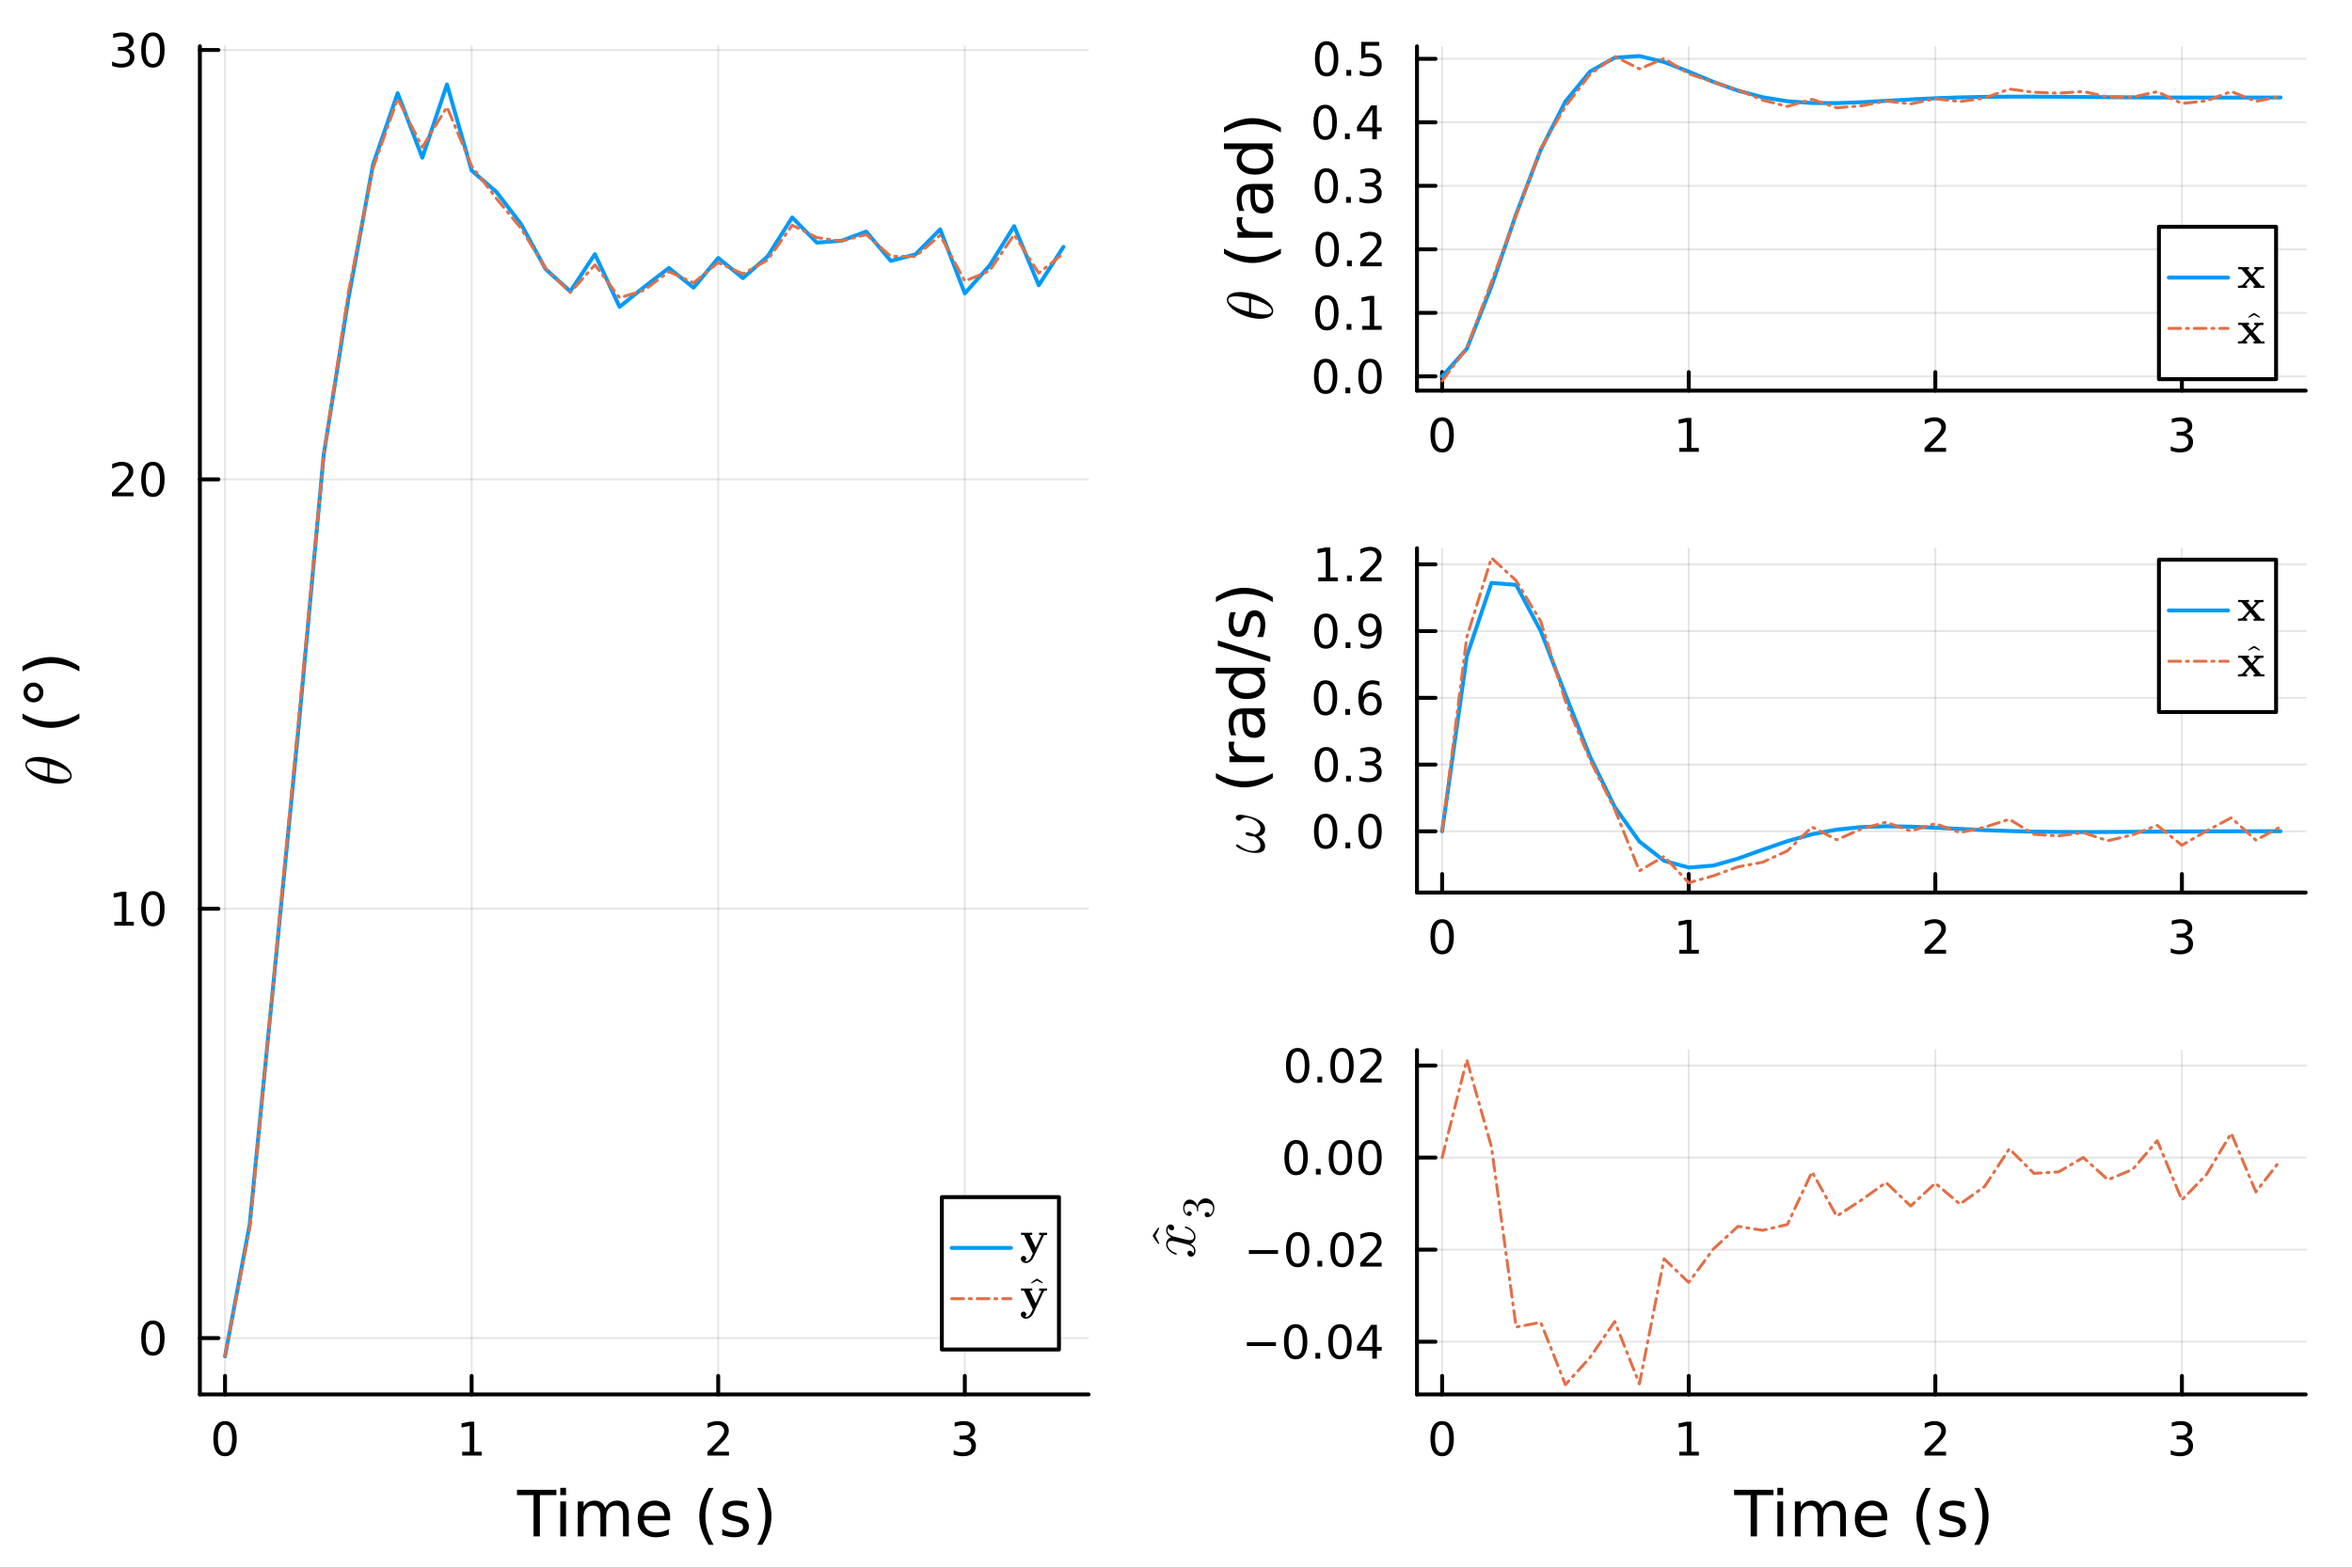 <?xml version="1.0" encoding="utf-8"?>
<svg xmlns="http://www.w3.org/2000/svg" xmlns:xlink="http://www.w3.org/1999/xlink" width="600" height="400" viewBox="0 0 2400 1600">
<rect x="0" y="0" width="2400" height="1600" fill="#333333" stroke="none"/>
<defs>
  <clipPath id="clip620">
    <rect x="0" y="0" width="2400" height="1600"/>
  </clipPath>
</defs>
<path clip-path="url(#clip620)" d="M0 1600 L2400 1600 L2400 0 L0 0  Z" fill="#ffffff" fill-rule="evenodd" fill-opacity="1"/>
<defs>
  <clipPath id="clip621">
    <rect x="480" y="0" width="1681" height="1600"/>
  </clipPath>
</defs>
<path clip-path="url(#clip620)" d="M203.964 1423.18 L1110.81 1423.18 L1110.81 47.244 L203.964 47.244  Z" fill="#ffffff" fill-rule="evenodd" fill-opacity="1"/>
<defs>
  <clipPath id="clip622">
    <rect x="203" y="47" width="908" height="1377"/>
  </clipPath>
</defs>
<polyline clip-path="url(#clip622)" style="stroke:#000000; stroke-linecap:round; stroke-linejoin:round; stroke-width:2; stroke-opacity:0.1; fill:none" points="229.629,1423.18 229.629,47.244 "/>
<polyline clip-path="url(#clip622)" style="stroke:#000000; stroke-linecap:round; stroke-linejoin:round; stroke-width:2; stroke-opacity:0.1; fill:none" points="481.252,1423.18 481.252,47.244 "/>
<polyline clip-path="url(#clip622)" style="stroke:#000000; stroke-linecap:round; stroke-linejoin:round; stroke-width:2; stroke-opacity:0.1; fill:none" points="732.874,1423.18 732.874,47.244 "/>
<polyline clip-path="url(#clip622)" style="stroke:#000000; stroke-linecap:round; stroke-linejoin:round; stroke-width:2; stroke-opacity:0.1; fill:none" points="984.497,1423.18 984.497,47.244 "/>
<polyline clip-path="url(#clip622)" style="stroke:#000000; stroke-linecap:round; stroke-linejoin:round; stroke-width:2; stroke-opacity:0.1; fill:none" points="203.964,1365.66 1110.81,1365.66 "/>
<polyline clip-path="url(#clip622)" style="stroke:#000000; stroke-linecap:round; stroke-linejoin:round; stroke-width:2; stroke-opacity:0.1; fill:none" points="203.964,927.45 1110.81,927.45 "/>
<polyline clip-path="url(#clip622)" style="stroke:#000000; stroke-linecap:round; stroke-linejoin:round; stroke-width:2; stroke-opacity:0.1; fill:none" points="203.964,489.237 1110.81,489.237 "/>
<polyline clip-path="url(#clip622)" style="stroke:#000000; stroke-linecap:round; stroke-linejoin:round; stroke-width:2; stroke-opacity:0.1; fill:none" points="203.964,51.024 1110.81,51.024 "/>
<polyline clip-path="url(#clip620)" style="stroke:#000000; stroke-linecap:round; stroke-linejoin:round; stroke-width:4; stroke-opacity:1; fill:none" points="203.964,1423.18 1110.81,1423.18 "/>
<polyline clip-path="url(#clip620)" style="stroke:#000000; stroke-linecap:round; stroke-linejoin:round; stroke-width:4; stroke-opacity:1; fill:none" points="229.629,1423.18 229.629,1404.28 "/>
<polyline clip-path="url(#clip620)" style="stroke:#000000; stroke-linecap:round; stroke-linejoin:round; stroke-width:4; stroke-opacity:1; fill:none" points="481.252,1423.18 481.252,1404.28 "/>
<polyline clip-path="url(#clip620)" style="stroke:#000000; stroke-linecap:round; stroke-linejoin:round; stroke-width:4; stroke-opacity:1; fill:none" points="732.874,1423.18 732.874,1404.28 "/>
<polyline clip-path="url(#clip620)" style="stroke:#000000; stroke-linecap:round; stroke-linejoin:round; stroke-width:4; stroke-opacity:1; fill:none" points="984.497,1423.18 984.497,1404.28 "/>
<path clip-path="url(#clip620)" d="M229.629 1454.1 Q226.018 1454.1 224.189 1457.66 Q222.384 1461.2 222.384 1468.33 Q222.384 1475.44 224.189 1479.01 Q226.018 1482.55 229.629 1482.55 Q233.263 1482.55 235.069 1479.01 Q236.898 1475.44 236.898 1468.33 Q236.898 1461.2 235.069 1457.66 Q233.263 1454.1 229.629 1454.1 M229.629 1450.39 Q235.439 1450.39 238.495 1455 Q241.573 1459.58 241.573 1468.33 Q241.573 1477.06 238.495 1481.67 Q235.439 1486.25 229.629 1486.25 Q223.819 1486.25 220.74 1481.67 Q217.685 1477.06 217.685 1468.33 Q217.685 1459.58 220.74 1455 Q223.819 1450.39 229.629 1450.39 Z" fill="#000000" fill-rule="nonzero" fill-opacity="1" /><path clip-path="url(#clip620)" d="M471.634 1481.64 L479.273 1481.64 L479.273 1455.28 L470.962 1456.95 L470.962 1452.69 L479.226 1451.02 L483.902 1451.02 L483.902 1481.64 L491.541 1481.64 L491.541 1485.58 L471.634 1485.58 L471.634 1481.64 Z" fill="#000000" fill-rule="nonzero" fill-opacity="1" /><path clip-path="url(#clip620)" d="M727.527 1481.64 L743.847 1481.64 L743.847 1485.58 L721.902 1485.58 L721.902 1481.64 Q724.564 1478.89 729.148 1474.26 Q733.754 1469.61 734.935 1468.27 Q737.18 1465.74 738.06 1464.01 Q738.962 1462.25 738.962 1460.56 Q738.962 1457.8 737.018 1456.07 Q735.097 1454.33 731.995 1454.33 Q729.796 1454.33 727.342 1455.09 Q724.912 1455.86 722.134 1457.41 L722.134 1452.69 Q724.958 1451.55 727.411 1450.97 Q729.865 1450.39 731.902 1450.39 Q737.273 1450.39 740.467 1453.08 Q743.661 1455.77 743.661 1460.26 Q743.661 1462.39 742.851 1464.31 Q742.064 1466.2 739.958 1468.8 Q739.379 1469.47 736.277 1472.69 Q733.175 1475.88 727.527 1481.64 Z" fill="#000000" fill-rule="nonzero" fill-opacity="1" /><path clip-path="url(#clip620)" d="M988.745 1466.95 Q992.101 1467.66 993.976 1469.93 Q995.874 1472.2 995.874 1475.53 Q995.874 1480.65 992.356 1483.45 Q988.837 1486.25 982.356 1486.25 Q980.18 1486.25 977.865 1485.81 Q975.574 1485.39 973.12 1484.54 L973.12 1480.02 Q975.064 1481.16 977.379 1481.74 Q979.694 1482.32 982.217 1482.32 Q986.615 1482.32 988.907 1480.58 Q991.222 1478.84 991.222 1475.53 Q991.222 1472.48 989.069 1470.77 Q986.939 1469.03 983.12 1469.03 L979.092 1469.03 L979.092 1465.19 L983.305 1465.19 Q986.754 1465.19 988.583 1463.82 Q990.411 1462.43 990.411 1459.84 Q990.411 1457.18 988.513 1455.77 Q986.638 1454.33 983.12 1454.33 Q981.199 1454.33 978.999 1454.75 Q976.8 1455.16 974.162 1456.04 L974.162 1451.88 Q976.824 1451.14 979.138 1450.77 Q981.476 1450.39 983.536 1450.39 Q988.861 1450.39 991.962 1452.83 Q995.064 1455.23 995.064 1459.35 Q995.064 1462.22 993.421 1464.21 Q991.777 1466.18 988.745 1466.95 Z" fill="#000000" fill-rule="nonzero" fill-opacity="1" /><path clip-path="url(#clip620)" d="M527.559 1520.52 L567.758 1520.52 L567.758 1525.93 L550.889 1525.93 L550.889 1568.04 L544.428 1568.04 L544.428 1525.93 L527.559 1525.93 L527.559 1520.52 Z" fill="#000000" fill-rule="nonzero" fill-opacity="1" /><path clip-path="url(#clip620)" d="M571.705 1532.4 L577.562 1532.4 L577.562 1568.04 L571.705 1568.04 L571.705 1532.4 M571.705 1518.52 L577.562 1518.52 L577.562 1525.93 L571.705 1525.93 L571.705 1518.52 Z" fill="#000000" fill-rule="nonzero" fill-opacity="1" /><path clip-path="url(#clip620)" d="M617.57 1539.24 Q619.766 1535.29 622.822 1533.41 Q625.877 1531.54 630.015 1531.54 Q635.585 1531.54 638.609 1535.45 Q641.633 1539.33 641.633 1546.53 L641.633 1568.04 L635.744 1568.04 L635.744 1546.72 Q635.744 1541.59 633.93 1539.11 Q632.116 1536.63 628.392 1536.63 Q623.84 1536.63 621.199 1539.65 Q618.557 1542.68 618.557 1547.9 L618.557 1568.04 L612.669 1568.04 L612.669 1546.72 Q612.669 1541.56 610.854 1539.11 Q609.04 1536.63 605.252 1536.63 Q600.765 1536.63 598.123 1539.68 Q595.481 1542.71 595.481 1547.9 L595.481 1568.04 L589.593 1568.04 L589.593 1532.4 L595.481 1532.4 L595.481 1537.93 Q597.486 1534.66 600.287 1533.1 Q603.088 1531.54 606.939 1531.54 Q610.822 1531.54 613.528 1533.51 Q616.265 1535.48 617.57 1539.24 Z" fill="#000000" fill-rule="nonzero" fill-opacity="1" /><path clip-path="url(#clip620)" d="M683.805 1548.76 L683.805 1551.62 L656.878 1551.62 Q657.26 1557.67 660.507 1560.85 Q663.785 1564 669.61 1564 Q672.984 1564 676.135 1563.17 Q679.317 1562.35 682.437 1560.69 L682.437 1566.23 Q679.286 1567.57 675.975 1568.27 Q672.665 1568.97 669.26 1568.97 Q660.73 1568.97 655.733 1564 Q650.767 1559.04 650.767 1550.57 Q650.767 1541.82 655.478 1536.69 Q660.22 1531.54 668.241 1531.54 Q675.434 1531.54 679.604 1536.18 Q683.805 1540.8 683.805 1548.76 M677.949 1547.04 Q677.885 1542.23 675.243 1539.37 Q672.633 1536.5 668.305 1536.5 Q663.403 1536.5 660.443 1539.27 Q657.515 1542.04 657.069 1547.07 L677.949 1547.04 Z" fill="#000000" fill-rule="nonzero" fill-opacity="1" /><path clip-path="url(#clip620)" d="M728.206 1518.58 Q723.941 1525.9 721.872 1533.06 Q719.803 1540.23 719.803 1547.58 Q719.803 1554.93 721.872 1562.16 Q723.973 1569.35 728.206 1576.64 L723.114 1576.64 Q718.339 1569.16 715.952 1561.93 Q713.597 1554.71 713.597 1547.58 Q713.597 1540.48 715.952 1533.29 Q718.307 1526.09 723.114 1518.58 L728.206 1518.58 Z" fill="#000000" fill-rule="nonzero" fill-opacity="1" /><path clip-path="url(#clip620)" d="M762.294 1533.45 L762.294 1538.98 Q759.812 1537.71 757.138 1537.07 Q754.465 1536.44 751.6 1536.44 Q747.24 1536.44 745.043 1537.77 Q742.879 1539.11 742.879 1541.79 Q742.879 1543.82 744.439 1545 Q745.998 1546.15 750.709 1547.2 L752.714 1547.64 Q758.952 1548.98 761.562 1551.43 Q764.204 1553.85 764.204 1558.21 Q764.204 1563.17 760.257 1566.07 Q756.343 1568.97 749.468 1568.97 Q746.603 1568.97 743.484 1568.39 Q740.396 1567.85 736.959 1566.74 L736.959 1560.69 Q740.205 1562.38 743.356 1563.24 Q746.508 1564.07 749.595 1564.07 Q753.733 1564.07 755.961 1562.66 Q758.189 1561.23 758.189 1558.65 Q758.189 1556.27 756.565 1554.99 Q754.974 1553.72 749.531 1552.54 L747.494 1552.07 Q742.052 1550.92 739.633 1548.56 Q737.214 1546.18 737.214 1542.04 Q737.214 1537.01 740.778 1534.27 Q744.343 1531.54 750.9 1531.54 Q754.146 1531.54 757.011 1532.01 Q759.876 1532.49 762.294 1533.45 Z" fill="#000000" fill-rule="nonzero" fill-opacity="1" /><path clip-path="url(#clip620)" d="M772.607 1518.58 L777.699 1518.58 Q782.474 1526.09 784.829 1533.29 Q787.216 1540.48 787.216 1547.58 Q787.216 1554.71 784.829 1561.93 Q782.474 1569.16 777.699 1576.64 L772.607 1576.64 Q776.84 1569.35 778.909 1562.16 Q781.01 1554.93 781.01 1547.58 Q781.01 1540.23 778.909 1533.06 Q776.84 1525.9 772.607 1518.58 Z" fill="#000000" fill-rule="nonzero" fill-opacity="1" /><polyline clip-path="url(#clip620)" style="stroke:#000000; stroke-linecap:round; stroke-linejoin:round; stroke-width:4; stroke-opacity:1; fill:none" points="203.964,1423.18 203.964,47.244 "/>
<polyline clip-path="url(#clip620)" style="stroke:#000000; stroke-linecap:round; stroke-linejoin:round; stroke-width:4; stroke-opacity:1; fill:none" points="203.964,1365.66 222.861,1365.66 "/>
<polyline clip-path="url(#clip620)" style="stroke:#000000; stroke-linecap:round; stroke-linejoin:round; stroke-width:4; stroke-opacity:1; fill:none" points="203.964,927.45 222.861,927.45 "/>
<polyline clip-path="url(#clip620)" style="stroke:#000000; stroke-linecap:round; stroke-linejoin:round; stroke-width:4; stroke-opacity:1; fill:none" points="203.964,489.237 222.861,489.237 "/>
<polyline clip-path="url(#clip620)" style="stroke:#000000; stroke-linecap:round; stroke-linejoin:round; stroke-width:4; stroke-opacity:1; fill:none" points="203.964,51.024 222.861,51.024 "/>
<path clip-path="url(#clip620)" d="M156.019 1351.46 Q152.408 1351.46 150.579 1355.03 Q148.774 1358.57 148.774 1365.7 Q148.774 1372.8 150.579 1376.37 Q152.408 1379.91 156.019 1379.91 Q159.653 1379.91 161.459 1376.37 Q163.288 1372.8 163.288 1365.7 Q163.288 1358.57 161.459 1355.03 Q159.653 1351.46 156.019 1351.46 M156.019 1347.76 Q161.829 1347.76 164.885 1352.36 Q167.964 1356.95 167.964 1365.7 Q167.964 1374.42 164.885 1379.03 Q161.829 1383.61 156.019 1383.61 Q150.209 1383.61 147.13 1379.03 Q144.075 1374.42 144.075 1365.7 Q144.075 1356.95 147.13 1352.36 Q150.209 1347.76 156.019 1347.76 Z" fill="#000000" fill-rule="nonzero" fill-opacity="1" /><path clip-path="url(#clip620)" d="M116.668 940.795 L124.306 940.795 L124.306 914.429 L115.996 916.096 L115.996 911.836 L124.26 910.17 L128.936 910.17 L128.936 940.795 L136.575 940.795 L136.575 944.73 L116.668 944.73 L116.668 940.795 Z" fill="#000000" fill-rule="nonzero" fill-opacity="1" /><path clip-path="url(#clip620)" d="M156.019 913.248 Q152.408 913.248 150.579 916.813 Q148.774 920.355 148.774 927.484 Q148.774 934.591 150.579 938.156 Q152.408 941.697 156.019 941.697 Q159.653 941.697 161.459 938.156 Q163.288 934.591 163.288 927.484 Q163.288 920.355 161.459 916.813 Q159.653 913.248 156.019 913.248 M156.019 909.545 Q161.829 909.545 164.885 914.151 Q167.964 918.734 167.964 927.484 Q167.964 936.211 164.885 940.818 Q161.829 945.401 156.019 945.401 Q150.209 945.401 147.13 940.818 Q144.075 936.211 144.075 927.484 Q144.075 918.734 147.13 914.151 Q150.209 909.545 156.019 909.545 Z" fill="#000000" fill-rule="nonzero" fill-opacity="1" /><path clip-path="url(#clip620)" d="M119.885 502.582 L136.204 502.582 L136.204 506.517 L114.26 506.517 L114.26 502.582 Q116.922 499.827 121.505 495.197 Q126.112 490.545 127.292 489.202 Q129.538 486.679 130.417 484.943 Q131.32 483.183 131.32 481.494 Q131.32 478.739 129.376 477.003 Q127.455 475.267 124.353 475.267 Q122.154 475.267 119.7 476.031 Q117.269 476.795 114.492 478.346 L114.492 473.623 Q117.316 472.489 119.769 471.91 Q122.223 471.332 124.26 471.332 Q129.63 471.332 132.825 474.017 Q136.019 476.702 136.019 481.193 Q136.019 483.322 135.209 485.244 Q134.422 487.142 132.316 489.734 Q131.737 490.406 128.635 493.623 Q125.533 496.818 119.885 502.582 Z" fill="#000000" fill-rule="nonzero" fill-opacity="1" /><path clip-path="url(#clip620)" d="M156.019 475.035 Q152.408 475.035 150.579 478.6 Q148.774 482.142 148.774 489.271 Q148.774 496.378 150.579 499.943 Q152.408 503.484 156.019 503.484 Q159.653 503.484 161.459 499.943 Q163.288 496.378 163.288 489.271 Q163.288 482.142 161.459 478.6 Q159.653 475.035 156.019 475.035 M156.019 471.332 Q161.829 471.332 164.885 475.938 Q167.964 480.521 167.964 489.271 Q167.964 497.998 164.885 502.605 Q161.829 507.188 156.019 507.188 Q150.209 507.188 147.13 502.605 Q144.075 497.998 144.075 489.271 Q144.075 480.521 147.13 475.938 Q150.209 471.332 156.019 471.332 Z" fill="#000000" fill-rule="nonzero" fill-opacity="1" /><path clip-path="url(#clip620)" d="M130.024 49.669 Q133.38 50.387 135.255 52.656 Q137.154 54.924 137.154 58.257 Q137.154 63.373 133.635 66.174 Q130.117 68.975 123.635 68.975 Q121.459 68.975 119.144 68.535 Q116.853 68.118 114.399 67.262 L114.399 62.748 Q116.343 63.882 118.658 64.461 Q120.973 65.04 123.496 65.04 Q127.894 65.04 130.186 63.304 Q132.501 61.568 132.501 58.257 Q132.501 55.202 130.348 53.489 Q128.218 51.753 124.399 51.753 L120.371 51.753 L120.371 47.91 L124.584 47.91 Q128.033 47.91 129.862 46.544 Q131.691 45.156 131.691 42.563 Q131.691 39.901 129.792 38.489 Q127.917 37.054 124.399 37.054 Q122.478 37.054 120.279 37.471 Q118.08 37.887 115.441 38.767 L115.441 34.6 Q118.103 33.859 120.418 33.489 Q122.755 33.119 124.816 33.119 Q130.14 33.119 133.242 35.549 Q136.343 37.957 136.343 42.077 Q136.343 44.947 134.7 46.938 Q133.056 48.906 130.024 49.669 Z" fill="#000000" fill-rule="nonzero" fill-opacity="1" /><path clip-path="url(#clip620)" d="M156.019 36.822 Q152.408 36.822 150.579 40.387 Q148.774 43.929 148.774 51.058 Q148.774 58.165 150.579 61.73 Q152.408 65.271 156.019 65.271 Q159.653 65.271 161.459 61.73 Q163.288 58.165 163.288 51.058 Q163.288 43.929 161.459 40.387 Q159.653 36.822 156.019 36.822 M156.019 33.119 Q161.829 33.119 164.885 37.725 Q167.964 42.309 167.964 51.058 Q167.964 59.785 164.885 64.392 Q161.829 68.975 156.019 68.975 Q150.209 68.975 147.13 64.392 Q144.075 59.785 144.075 51.058 Q144.075 42.309 147.13 37.725 Q150.209 33.119 156.019 33.119 Z" fill="#000000" fill-rule="nonzero" fill-opacity="1" /><path clip-path="url(#clip620)" d="M39.433 772.564 Q44.844 772.564 50.931 774.303 Q56.986 776.01 61.881 778.715 Q66.744 781.42 69.965 784.963 Q73.153 788.505 73.153 791.887 Q73.153 794.045 71.961 795.655 Q70.737 797.233 68.709 798.103 Q66.647 798.972 64.393 799.391 Q62.106 799.81 59.627 799.81 Q55.923 799.81 51.897 799.005 Q47.839 798.199 44.168 796.847 Q40.464 795.494 37.115 793.594 Q33.733 791.694 31.285 789.6 Q28.805 787.475 27.356 785.092 Q25.907 782.708 25.907 780.486 Q25.907 778.876 26.616 777.588 Q27.292 776.267 28.483 775.43 Q29.643 774.593 31.028 774.013 Q32.413 773.401 34.023 773.111 Q35.601 772.821 36.921 772.692 Q38.21 772.564 39.433 772.564 M35.343 776.911 Q33.701 776.911 32.477 777.04 Q31.221 777.169 29.965 777.523 Q28.709 777.878 28.032 778.65 Q27.356 779.391 27.356 780.551 Q27.356 783.932 34.281 787.733 Q36.438 788.956 39.369 790.051 Q42.3 791.146 43.685 791.533 Q45.069 791.919 48.483 792.821 L48.483 779.037 Q39.691 776.911 35.343 776.911 M50.577 779.617 L50.577 793.336 Q58.628 795.462 63.652 795.462 Q68.032 795.462 69.868 794.56 Q71.671 793.626 71.671 791.887 Q71.671 789.89 69.675 788.022 Q67.646 786.154 63.974 784.254 Q59.208 781.742 50.577 779.617 Z" fill="#000000" fill-rule="nonzero" fill-opacity="1" /><path clip-path="url(#clip620)" d="M22.951 728.256 Q30.271 732.521 37.433 734.59 Q44.594 736.658 51.947 736.658 Q59.299 736.658 66.524 734.59 Q73.717 732.489 81.006 728.256 L81.006 733.348 Q73.526 738.123 66.301 740.51 Q59.076 742.865 51.947 742.865 Q44.849 742.865 37.656 740.51 Q30.462 738.154 22.951 733.348 L22.951 728.256 Z" fill="#000000" fill-rule="nonzero" fill-opacity="1" /><path clip-path="url(#clip620)" d="M28.139 706.74 Q28.139 709.286 29.921 711.036 Q31.672 712.787 34.218 712.787 Q36.732 712.787 38.483 711.036 Q40.202 709.286 40.202 706.74 Q40.202 704.193 38.483 702.443 Q36.732 700.692 34.218 700.692 Q31.703 700.692 29.921 702.475 Q28.139 704.225 28.139 706.74 M24.033 706.74 Q24.033 704.703 24.829 702.825 Q25.592 700.947 27.057 699.578 Q28.489 698.114 30.303 697.382 Q32.117 696.65 34.218 696.65 Q38.419 696.65 41.348 699.61 Q44.244 702.538 44.244 706.803 Q44.244 711.1 41.379 713.965 Q38.515 716.829 34.218 716.829 Q29.953 716.829 26.993 713.901 Q24.033 710.973 24.033 706.74 Z" fill="#000000" fill-rule="nonzero" fill-opacity="1" /><path clip-path="url(#clip620)" d="M22.951 685.224 L22.951 680.131 Q30.462 675.357 37.656 673.001 Q44.849 670.614 51.947 670.614 Q59.076 670.614 66.301 673.001 Q73.526 675.357 81.006 680.131 L81.006 685.224 Q73.717 680.99 66.524 678.921 Q59.299 676.821 51.947 676.821 Q44.594 676.821 37.433 678.921 Q30.271 680.99 22.951 685.224 Z" fill="#000000" fill-rule="nonzero" fill-opacity="1" /><polyline clip-path="url(#clip622)" style="stroke:#009af9; stroke-linecap:round; stroke-linejoin:round; stroke-width:4; stroke-opacity:1; fill:none" points="229.629,1384.24 254.791,1249.66 279.954,993.994 305.116,737.342 330.278,464.5 355.44,305.182 380.603,168.064 405.765,95.11 430.927,160.941 456.089,86.186 481.252,174.029 506.414,195.791 531.576,228.455 556.739,274.655 581.901,297.384 607.063,259.374 632.225,313.203 657.388,292.808 682.55,273.527 707.712,293.578 732.874,263.286 758.037,283.838 783.199,261.781 808.361,221.941 833.524,247.619 858.686,245.718 883.848,236.359 909.01,266.291 934.173,259.6 959.335,234.071 984.497,299.421 1009.66,271.168 1034.82,230.8 1059.98,291.089 1085.15,251.946 "/>
<polyline clip-path="url(#clip622)" style="stroke:#e26f46; stroke-linecap:round; stroke-linejoin:round; stroke-width:3; stroke-opacity:1; fill:none" stroke-dasharray="12, 6, 2, 6" points="229.629,1383.69 254.791,1254.19 279.954,992.053 305.116,729.611 330.278,464.862 355.44,298.336 380.603,171.793 405.765,100.745 430.927,150.2 456.089,109.132 481.252,169.5 506.414,202.399 531.576,233.005 556.739,273.849 581.901,298.58 607.063,270.302 632.225,303.967 657.388,296.158 682.55,277.226 707.712,288.648 732.874,268.07 758.037,279.445 783.199,265.494 808.361,229.852 833.524,242.46 858.686,246.023 883.848,239.397 909.01,261.597 934.173,261.77 959.335,240.125 984.497,286.955 1009.66,276.544 1034.82,239.474 1059.98,278.73 1085.15,258.651 "/>
<path clip-path="url(#clip620)" d="M961.069 1377.32 L1080.58 1377.32 L1080.58 1221.8 L961.069 1221.8  Z" fill="#ffffff" fill-rule="evenodd" fill-opacity="1"/>
<polyline clip-path="url(#clip620)" style="stroke:#000000; stroke-linecap:round; stroke-linejoin:round; stroke-width:4; stroke-opacity:1; fill:none" points="961.069,1377.32 1080.58,1377.32 1080.58,1221.8 961.069,1221.8 961.069,1377.32 "/>
<polyline clip-path="url(#clip620)" style="stroke:#009af9; stroke-linecap:round; stroke-linejoin:round; stroke-width:4; stroke-opacity:1; fill:none" points="971.145,1273.64 1031.6,1273.64 "/>
<path clip-path="url(#clip620)" d="M1068.45 1260.37 Q1066.97 1260.37 1066.22 1260.51 Q1065.48 1260.63 1065.29 1260.8 Q1065.1 1260.96 1064.89 1261.38 L1054.58 1283.3 Q1053.48 1285.65 1051.42 1287.33 Q1049.38 1289.02 1046.81 1289.02 Q1044.65 1289.02 1043.15 1287.71 Q1041.68 1286.42 1041.68 1284.59 Q1041.68 1283.28 1042.5 1282.53 Q1043.32 1281.81 1044.42 1281.81 Q1045.64 1281.81 1046.41 1282.58 Q1047.21 1283.35 1047.21 1284.55 Q1047.21 1285.32 1046.88 1285.9 Q1046.55 1286.51 1046.25 1286.72 Q1045.96 1286.96 1045.66 1287.1 Q1046.15 1287.29 1046.81 1287.29 Q1047.79 1287.29 1048.63 1286.89 Q1049.5 1286.51 1050.06 1286 Q1050.65 1285.51 1051.23 1284.62 Q1051.82 1283.75 1052.1 1283.19 Q1052.38 1282.65 1052.8 1281.71 L1053.9 1279.42 L1044.93 1260.37 L1041.87 1260.37 L1041.87 1258.13 L1047.35 1258.27 L1053.3 1258.13 L1053.3 1260.37 L1050.7 1260.37 L1056.79 1273.33 L1062.31 1261.52 L1062.55 1260.96 Q1062.55 1260.7 1061.99 1260.56 Q1061.42 1260.4 1060.86 1260.4 L1060.3 1260.37 L1060.3 1258.13 L1064.66 1258.27 Q1066.72 1258.27 1068.45 1258.13 L1068.45 1260.37 Z" fill="#000000" fill-rule="nonzero" fill-opacity="1" /><polyline clip-path="url(#clip620)" style="stroke:#e26f46; stroke-linecap:round; stroke-linejoin:round; stroke-width:3; stroke-opacity:1; fill:none" stroke-dasharray="12, 6, 2, 6" points="971.145,1325.48 1031.6,1325.48 "/>
<path clip-path="url(#clip620)" d="M1064.26 1309.2 L1063.85 1309.87 Q1061.31 1308.77 1058.15 1307.01 Q1054.98 1308.77 1052.44 1309.87 L1052.05 1309.2 Q1054.82 1306.79 1058.15 1304.93 Q1061.51 1306.8 1064.26 1309.2 Z" fill="#000000" fill-rule="nonzero" fill-opacity="1" /><path clip-path="url(#clip620)" d="M1068.45 1317.22 Q1066.97 1317.22 1066.22 1317.36 Q1065.48 1317.48 1065.29 1317.64 Q1065.1 1317.8 1064.89 1318.23 L1054.58 1340.15 Q1053.48 1342.49 1051.42 1344.18 Q1049.38 1345.86 1046.81 1345.86 Q1044.65 1345.86 1043.15 1344.55 Q1041.68 1343.26 1041.68 1341.44 Q1041.68 1340.13 1042.5 1339.38 Q1043.32 1338.65 1044.42 1338.65 Q1045.64 1338.65 1046.41 1339.42 Q1047.21 1340.2 1047.21 1341.39 Q1047.21 1342.16 1046.88 1342.75 Q1046.55 1343.36 1046.25 1343.57 Q1045.96 1343.8 1045.66 1343.94 Q1046.15 1344.13 1046.81 1344.13 Q1047.79 1344.13 1048.63 1343.73 Q1049.5 1343.36 1050.06 1342.84 Q1050.65 1342.35 1051.23 1341.46 Q1051.82 1340.59 1052.1 1340.03 Q1052.38 1339.49 1052.8 1338.56 L1053.9 1336.26 L1044.93 1317.22 L1041.87 1317.22 L1041.87 1314.97 L1047.35 1315.11 L1053.3 1314.97 L1053.3 1317.22 L1050.7 1317.22 L1056.79 1330.17 L1062.31 1318.37 L1062.55 1317.8 Q1062.55 1317.55 1061.99 1317.41 Q1061.42 1317.24 1060.86 1317.24 L1060.3 1317.22 L1060.3 1314.97 L1064.66 1315.11 Q1066.72 1315.11 1068.45 1314.97 L1068.45 1317.22 Z" fill="#000000" fill-rule="nonzero" fill-opacity="1" /><path clip-path="url(#clip620)" d="M1445.91 398.692 L2352.76 398.692 L2352.76 47.244 L1445.91 47.244  Z" fill="#ffffff" fill-rule="evenodd" fill-opacity="1"/>
<defs>
  <clipPath id="clip623">
    <rect x="1445" y="47" width="908" height="352"/>
  </clipPath>
</defs>
<polyline clip-path="url(#clip623)" style="stroke:#000000; stroke-linecap:round; stroke-linejoin:round; stroke-width:2; stroke-opacity:0.1; fill:none" points="1471.57,398.692 1471.57,47.244 "/>
<polyline clip-path="url(#clip623)" style="stroke:#000000; stroke-linecap:round; stroke-linejoin:round; stroke-width:2; stroke-opacity:0.1; fill:none" points="1723.2,398.692 1723.2,47.244 "/>
<polyline clip-path="url(#clip623)" style="stroke:#000000; stroke-linecap:round; stroke-linejoin:round; stroke-width:2; stroke-opacity:0.1; fill:none" points="1974.82,398.692 1974.82,47.244 "/>
<polyline clip-path="url(#clip623)" style="stroke:#000000; stroke-linecap:round; stroke-linejoin:round; stroke-width:2; stroke-opacity:0.1; fill:none" points="2226.44,398.692 2226.44,47.244 "/>
<polyline clip-path="url(#clip623)" style="stroke:#000000; stroke-linecap:round; stroke-linejoin:round; stroke-width:2; stroke-opacity:0.1; fill:none" points="1445.91,384.092 2352.76,384.092 "/>
<polyline clip-path="url(#clip623)" style="stroke:#000000; stroke-linecap:round; stroke-linejoin:round; stroke-width:2; stroke-opacity:0.1; fill:none" points="1445.91,319.277 2352.76,319.277 "/>
<polyline clip-path="url(#clip623)" style="stroke:#000000; stroke-linecap:round; stroke-linejoin:round; stroke-width:2; stroke-opacity:0.1; fill:none" points="1445.91,254.462 2352.76,254.462 "/>
<polyline clip-path="url(#clip623)" style="stroke:#000000; stroke-linecap:round; stroke-linejoin:round; stroke-width:2; stroke-opacity:0.1; fill:none" points="1445.91,189.648 2352.76,189.648 "/>
<polyline clip-path="url(#clip623)" style="stroke:#000000; stroke-linecap:round; stroke-linejoin:round; stroke-width:2; stroke-opacity:0.1; fill:none" points="1445.91,124.833 2352.76,124.833 "/>
<polyline clip-path="url(#clip623)" style="stroke:#000000; stroke-linecap:round; stroke-linejoin:round; stroke-width:2; stroke-opacity:0.1; fill:none" points="1445.91,60.018 2352.76,60.018 "/>
<polyline clip-path="url(#clip620)" style="stroke:#000000; stroke-linecap:round; stroke-linejoin:round; stroke-width:4; stroke-opacity:1; fill:none" points="1445.91,398.692 2352.76,398.692 "/>
<polyline clip-path="url(#clip620)" style="stroke:#000000; stroke-linecap:round; stroke-linejoin:round; stroke-width:4; stroke-opacity:1; fill:none" points="1471.57,398.692 1471.57,379.794 "/>
<polyline clip-path="url(#clip620)" style="stroke:#000000; stroke-linecap:round; stroke-linejoin:round; stroke-width:4; stroke-opacity:1; fill:none" points="1723.2,398.692 1723.2,379.794 "/>
<polyline clip-path="url(#clip620)" style="stroke:#000000; stroke-linecap:round; stroke-linejoin:round; stroke-width:4; stroke-opacity:1; fill:none" points="1974.82,398.692 1974.82,379.794 "/>
<polyline clip-path="url(#clip620)" style="stroke:#000000; stroke-linecap:round; stroke-linejoin:round; stroke-width:4; stroke-opacity:1; fill:none" points="2226.44,398.692 2226.44,379.794 "/>
<path clip-path="url(#clip620)" d="M1471.57 429.611 Q1467.96 429.611 1466.13 433.175 Q1464.33 436.717 1464.33 443.847 Q1464.33 450.953 1466.13 454.518 Q1467.96 458.059 1471.57 458.059 Q1475.21 458.059 1477.01 454.518 Q1478.84 450.953 1478.84 443.847 Q1478.84 436.717 1477.01 433.175 Q1475.21 429.611 1471.57 429.611 M1471.57 425.907 Q1477.38 425.907 1480.44 430.513 Q1483.52 435.097 1483.52 443.847 Q1483.52 452.573 1480.44 457.18 Q1477.38 461.763 1471.57 461.763 Q1465.76 461.763 1462.68 457.18 Q1459.63 452.573 1459.63 443.847 Q1459.63 435.097 1462.68 430.513 Q1465.76 425.907 1471.57 425.907 Z" fill="#000000" fill-rule="nonzero" fill-opacity="1" /><path clip-path="url(#clip620)" d="M1713.58 457.157 L1721.22 457.157 L1721.22 430.791 L1712.91 432.458 L1712.91 428.199 L1721.17 426.532 L1725.85 426.532 L1725.85 457.157 L1733.49 457.157 L1733.49 461.092 L1713.58 461.092 L1713.58 457.157 Z" fill="#000000" fill-rule="nonzero" fill-opacity="1" /><path clip-path="url(#clip620)" d="M1969.47 457.157 L1985.79 457.157 L1985.79 461.092 L1963.85 461.092 L1963.85 457.157 Q1966.51 454.402 1971.09 449.772 Q1975.7 445.12 1976.88 443.777 Q1979.12 441.254 1980 439.518 Q1980.91 437.759 1980.91 436.069 Q1980.91 433.314 1978.96 431.578 Q1977.04 429.842 1973.94 429.842 Q1971.74 429.842 1969.29 430.606 Q1966.86 431.37 1964.08 432.921 L1964.08 428.199 Q1966.9 427.064 1969.36 426.486 Q1971.81 425.907 1973.85 425.907 Q1979.22 425.907 1982.41 428.592 Q1985.61 431.277 1985.61 435.768 Q1985.61 437.898 1984.8 439.819 Q1984.01 441.717 1981.9 444.31 Q1981.32 444.981 1978.22 448.198 Q1975.12 451.393 1969.47 457.157 Z" fill="#000000" fill-rule="nonzero" fill-opacity="1" /><path clip-path="url(#clip620)" d="M2230.69 442.458 Q2234.05 443.175 2235.92 445.444 Q2237.82 447.712 2237.82 451.046 Q2237.82 456.161 2234.3 458.962 Q2230.78 461.763 2224.3 461.763 Q2222.12 461.763 2219.81 461.323 Q2217.52 460.907 2215.06 460.05 L2215.06 455.536 Q2217.01 456.671 2219.32 457.249 Q2221.64 457.828 2224.16 457.828 Q2228.56 457.828 2230.85 456.092 Q2233.17 454.356 2233.17 451.046 Q2233.17 447.99 2231.01 446.277 Q2228.88 444.541 2225.06 444.541 L2221.04 444.541 L2221.04 440.698 L2225.25 440.698 Q2228.7 440.698 2230.53 439.333 Q2232.36 437.944 2232.36 435.351 Q2232.36 432.689 2230.46 431.277 Q2228.58 429.842 2225.06 429.842 Q2223.14 429.842 2220.94 430.259 Q2218.74 430.675 2216.11 431.555 L2216.11 427.388 Q2218.77 426.648 2221.08 426.277 Q2223.42 425.907 2225.48 425.907 Q2230.8 425.907 2233.91 428.337 Q2237.01 430.745 2237.01 434.865 Q2237.01 437.736 2235.36 439.726 Q2233.72 441.694 2230.69 442.458 Z" fill="#000000" fill-rule="nonzero" fill-opacity="1" /><polyline clip-path="url(#clip620)" style="stroke:#000000; stroke-linecap:round; stroke-linejoin:round; stroke-width:4; stroke-opacity:1; fill:none" points="1445.91,398.692 1445.91,47.244 "/>
<polyline clip-path="url(#clip620)" style="stroke:#000000; stroke-linecap:round; stroke-linejoin:round; stroke-width:4; stroke-opacity:1; fill:none" points="1445.91,384.092 1464.81,384.092 "/>
<polyline clip-path="url(#clip620)" style="stroke:#000000; stroke-linecap:round; stroke-linejoin:round; stroke-width:4; stroke-opacity:1; fill:none" points="1445.91,319.277 1464.81,319.277 "/>
<polyline clip-path="url(#clip620)" style="stroke:#000000; stroke-linecap:round; stroke-linejoin:round; stroke-width:4; stroke-opacity:1; fill:none" points="1445.91,254.462 1464.81,254.462 "/>
<polyline clip-path="url(#clip620)" style="stroke:#000000; stroke-linecap:round; stroke-linejoin:round; stroke-width:4; stroke-opacity:1; fill:none" points="1445.91,189.648 1464.81,189.648 "/>
<polyline clip-path="url(#clip620)" style="stroke:#000000; stroke-linecap:round; stroke-linejoin:round; stroke-width:4; stroke-opacity:1; fill:none" points="1445.91,124.833 1464.81,124.833 "/>
<polyline clip-path="url(#clip620)" style="stroke:#000000; stroke-linecap:round; stroke-linejoin:round; stroke-width:4; stroke-opacity:1; fill:none" points="1445.91,60.018 1464.81,60.018 "/>
<path clip-path="url(#clip620)" d="M1352.73 369.89 Q1349.12 369.89 1347.29 373.455 Q1345.49 376.997 1345.49 384.126 Q1345.49 391.233 1347.29 394.798 Q1349.12 398.339 1352.73 398.339 Q1356.37 398.339 1358.17 394.798 Q1360 391.233 1360 384.126 Q1360 376.997 1358.17 373.455 Q1356.37 369.89 1352.73 369.89 M1352.73 366.187 Q1358.54 366.187 1361.6 370.793 Q1364.68 375.377 1364.68 384.126 Q1364.68 392.853 1361.6 397.46 Q1358.54 402.043 1352.73 402.043 Q1346.92 402.043 1343.84 397.46 Q1340.79 392.853 1340.79 384.126 Q1340.79 375.377 1343.84 370.793 Q1346.92 366.187 1352.73 366.187 Z" fill="#000000" fill-rule="nonzero" fill-opacity="1" /><path clip-path="url(#clip620)" d="M1372.89 395.492 L1377.78 395.492 L1377.78 401.372 L1372.89 401.372 L1372.89 395.492 Z" fill="#000000" fill-rule="nonzero" fill-opacity="1" /><path clip-path="url(#clip620)" d="M1397.96 369.89 Q1394.35 369.89 1392.52 373.455 Q1390.72 376.997 1390.72 384.126 Q1390.72 391.233 1392.52 394.798 Q1394.35 398.339 1397.96 398.339 Q1401.6 398.339 1403.4 394.798 Q1405.23 391.233 1405.23 384.126 Q1405.23 376.997 1403.4 373.455 Q1401.6 369.89 1397.96 369.89 M1397.96 366.187 Q1403.77 366.187 1406.83 370.793 Q1409.91 375.377 1409.91 384.126 Q1409.91 392.853 1406.83 397.46 Q1403.77 402.043 1397.96 402.043 Q1392.15 402.043 1389.07 397.46 Q1386.02 392.853 1386.02 384.126 Q1386.02 375.377 1389.07 370.793 Q1392.15 366.187 1397.96 366.187 Z" fill="#000000" fill-rule="nonzero" fill-opacity="1" /><path clip-path="url(#clip620)" d="M1353.96 305.076 Q1350.35 305.076 1348.52 308.641 Q1346.71 312.182 1346.71 319.312 Q1346.71 326.418 1348.52 329.983 Q1350.35 333.525 1353.96 333.525 Q1357.59 333.525 1359.4 329.983 Q1361.23 326.418 1361.23 319.312 Q1361.23 312.182 1359.4 308.641 Q1357.59 305.076 1353.96 305.076 M1353.96 301.372 Q1359.77 301.372 1362.82 305.979 Q1365.9 310.562 1365.9 319.312 Q1365.9 328.039 1362.82 332.645 Q1359.77 337.228 1353.96 337.228 Q1348.15 337.228 1345.07 332.645 Q1342.01 328.039 1342.01 319.312 Q1342.01 310.562 1345.07 305.979 Q1348.15 301.372 1353.96 301.372 Z" fill="#000000" fill-rule="nonzero" fill-opacity="1" /><path clip-path="url(#clip620)" d="M1374.12 330.677 L1379.01 330.677 L1379.01 336.557 L1374.12 336.557 L1374.12 330.677 Z" fill="#000000" fill-rule="nonzero" fill-opacity="1" /><path clip-path="url(#clip620)" d="M1390 332.622 L1397.64 332.622 L1397.64 306.256 L1389.33 307.923 L1389.33 303.664 L1397.59 301.997 L1402.27 301.997 L1402.27 332.622 L1409.91 332.622 L1409.91 336.557 L1390 336.557 L1390 332.622 Z" fill="#000000" fill-rule="nonzero" fill-opacity="1" /><path clip-path="url(#clip620)" d="M1354.33 240.261 Q1350.72 240.261 1348.89 243.826 Q1347.08 247.367 1347.08 254.497 Q1347.08 261.603 1348.89 265.168 Q1350.72 268.71 1354.33 268.71 Q1357.96 268.71 1359.77 265.168 Q1361.6 261.603 1361.6 254.497 Q1361.6 247.367 1359.77 243.826 Q1357.96 240.261 1354.33 240.261 M1354.33 236.557 Q1360.14 236.557 1363.2 241.164 Q1366.27 245.747 1366.27 254.497 Q1366.27 263.224 1363.2 267.83 Q1360.14 272.414 1354.33 272.414 Q1348.52 272.414 1345.44 267.83 Q1342.39 263.224 1342.39 254.497 Q1342.39 245.747 1345.44 241.164 Q1348.52 236.557 1354.33 236.557 Z" fill="#000000" fill-rule="nonzero" fill-opacity="1" /><path clip-path="url(#clip620)" d="M1374.49 265.863 L1379.38 265.863 L1379.38 271.742 L1374.49 271.742 L1374.49 265.863 Z" fill="#000000" fill-rule="nonzero" fill-opacity="1" /><path clip-path="url(#clip620)" d="M1393.59 267.807 L1409.91 267.807 L1409.91 271.742 L1387.96 271.742 L1387.96 267.807 Q1390.63 265.053 1395.21 260.423 Q1399.82 255.77 1401 254.428 Q1403.24 251.904 1404.12 250.168 Q1405.02 248.409 1405.02 246.719 Q1405.02 243.965 1403.08 242.229 Q1401.16 240.492 1398.06 240.492 Q1395.86 240.492 1393.4 241.256 Q1390.97 242.02 1388.19 243.571 L1388.19 238.849 Q1391.02 237.715 1393.47 237.136 Q1395.93 236.557 1397.96 236.557 Q1403.33 236.557 1406.53 239.242 Q1409.72 241.928 1409.72 246.418 Q1409.72 248.548 1408.91 250.469 Q1408.13 252.367 1406.02 254.96 Q1405.44 255.631 1402.34 258.849 Q1399.24 262.043 1393.59 267.807 Z" fill="#000000" fill-rule="nonzero" fill-opacity="1" /><path clip-path="url(#clip620)" d="M1353.38 175.446 Q1349.77 175.446 1347.94 179.011 Q1346.13 182.553 1346.13 189.682 Q1346.13 196.789 1347.94 200.354 Q1349.77 203.895 1353.38 203.895 Q1357.01 203.895 1358.82 200.354 Q1360.65 196.789 1360.65 189.682 Q1360.65 182.553 1358.82 179.011 Q1357.01 175.446 1353.38 175.446 M1353.38 171.743 Q1359.19 171.743 1362.25 176.349 Q1365.32 180.932 1365.32 189.682 Q1365.32 198.409 1362.25 203.016 Q1359.19 207.599 1353.38 207.599 Q1347.57 207.599 1344.49 203.016 Q1341.44 198.409 1341.44 189.682 Q1341.44 180.932 1344.49 176.349 Q1347.57 171.743 1353.38 171.743 Z" fill="#000000" fill-rule="nonzero" fill-opacity="1" /><path clip-path="url(#clip620)" d="M1373.54 201.048 L1378.43 201.048 L1378.43 206.928 L1373.54 206.928 L1373.54 201.048 Z" fill="#000000" fill-rule="nonzero" fill-opacity="1" /><path clip-path="url(#clip620)" d="M1402.78 188.293 Q1406.13 189.011 1408.01 191.28 Q1409.91 193.548 1409.91 196.881 Q1409.91 201.997 1406.39 204.798 Q1402.87 207.599 1396.39 207.599 Q1394.21 207.599 1391.9 207.159 Q1389.61 206.742 1387.15 205.886 L1387.15 201.372 Q1389.1 202.506 1391.41 203.085 Q1393.73 203.664 1396.25 203.664 Q1400.65 203.664 1402.94 201.928 Q1405.26 200.191 1405.26 196.881 Q1405.26 193.826 1403.1 192.113 Q1400.97 190.377 1397.15 190.377 L1393.13 190.377 L1393.13 186.534 L1397.34 186.534 Q1400.79 186.534 1402.62 185.168 Q1404.44 183.78 1404.44 181.187 Q1404.44 178.525 1402.55 177.113 Q1400.67 175.678 1397.15 175.678 Q1395.23 175.678 1393.03 176.094 Q1390.83 176.511 1388.19 177.391 L1388.19 173.224 Q1390.86 172.483 1393.17 172.113 Q1395.51 171.743 1397.57 171.743 Q1402.89 171.743 1406 174.173 Q1409.1 176.581 1409.1 180.701 Q1409.1 183.571 1407.45 185.562 Q1405.81 187.53 1402.78 188.293 Z" fill="#000000" fill-rule="nonzero" fill-opacity="1" /><path clip-path="url(#clip620)" d="M1352.25 110.632 Q1348.63 110.632 1346.81 114.196 Q1345 117.738 1345 124.868 Q1345 131.974 1346.81 135.539 Q1348.63 139.08 1352.25 139.08 Q1355.88 139.08 1357.69 135.539 Q1359.51 131.974 1359.51 124.868 Q1359.51 117.738 1357.69 114.196 Q1355.88 110.632 1352.25 110.632 M1352.25 106.928 Q1358.06 106.928 1361.11 111.534 Q1364.19 116.118 1364.19 124.868 Q1364.19 133.594 1361.11 138.201 Q1358.06 142.784 1352.25 142.784 Q1346.44 142.784 1343.36 138.201 Q1340.3 133.594 1340.3 124.868 Q1340.3 116.118 1343.36 111.534 Q1346.44 106.928 1352.25 106.928 Z" fill="#000000" fill-rule="nonzero" fill-opacity="1" /><path clip-path="url(#clip620)" d="M1372.41 136.233 L1377.29 136.233 L1377.29 142.113 L1372.41 142.113 L1372.41 136.233 Z" fill="#000000" fill-rule="nonzero" fill-opacity="1" /><path clip-path="url(#clip620)" d="M1400.32 111.627 L1388.52 130.076 L1400.32 130.076 L1400.32 111.627 M1399.1 107.553 L1404.98 107.553 L1404.98 130.076 L1409.91 130.076 L1409.91 133.965 L1404.98 133.965 L1404.98 142.113 L1400.32 142.113 L1400.32 133.965 L1384.72 133.965 L1384.72 129.451 L1399.1 107.553 Z" fill="#000000" fill-rule="nonzero" fill-opacity="1" /><path clip-path="url(#clip620)" d="M1353.73 45.817 Q1350.12 45.817 1348.29 49.382 Q1346.48 52.923 1346.48 60.053 Q1346.48 67.159 1348.29 70.724 Q1350.12 74.266 1353.73 74.266 Q1357.36 74.266 1359.17 70.724 Q1361 67.159 1361 60.053 Q1361 52.923 1359.17 49.382 Q1357.36 45.817 1353.73 45.817 M1353.73 42.113 Q1359.54 42.113 1362.59 46.72 Q1365.67 51.303 1365.67 60.053 Q1365.67 68.78 1362.59 73.386 Q1359.54 77.969 1353.73 77.969 Q1347.92 77.969 1344.84 73.386 Q1341.78 68.78 1341.78 60.053 Q1341.78 51.303 1344.84 46.72 Q1347.92 42.113 1353.73 42.113 Z" fill="#000000" fill-rule="nonzero" fill-opacity="1" /><path clip-path="url(#clip620)" d="M1373.89 71.418 L1378.77 71.418 L1378.77 77.298 L1373.89 77.298 L1373.89 71.418 Z" fill="#000000" fill-rule="nonzero" fill-opacity="1" /><path clip-path="url(#clip620)" d="M1389.01 42.738 L1407.36 42.738 L1407.36 46.673 L1393.29 46.673 L1393.29 55.145 Q1394.31 54.798 1395.32 54.636 Q1396.34 54.451 1397.36 54.451 Q1403.15 54.451 1406.53 57.622 Q1409.91 60.794 1409.91 66.21 Q1409.91 71.789 1406.44 74.891 Q1402.96 77.969 1396.64 77.969 Q1394.47 77.969 1392.2 77.599 Q1389.95 77.229 1387.55 76.488 L1387.55 71.789 Q1389.63 72.923 1391.85 73.479 Q1394.07 74.034 1396.55 74.034 Q1400.56 74.034 1402.89 71.928 Q1405.23 69.821 1405.23 66.21 Q1405.23 62.599 1402.89 60.493 Q1400.56 58.386 1396.55 58.386 Q1394.68 58.386 1392.8 58.803 Q1390.95 59.219 1389.01 60.099 L1389.01 42.738 Z" fill="#000000" fill-rule="nonzero" fill-opacity="1" /><path clip-path="url(#clip620)" d="M1265.47 298.084 Q1270.89 298.084 1276.97 299.823 Q1283.03 301.53 1287.92 304.235 Q1292.79 306.941 1296.01 310.483 Q1299.19 314.026 1299.19 317.408 Q1299.19 319.565 1298 321.176 Q1296.78 322.754 1294.75 323.623 Q1292.69 324.493 1290.43 324.912 Q1288.15 325.33 1285.67 325.33 Q1281.96 325.33 1277.94 324.525 Q1273.88 323.72 1270.21 322.367 Q1266.51 321.015 1263.16 319.115 Q1259.77 317.214 1257.33 315.121 Q1254.85 312.995 1253.4 310.612 Q1251.95 308.229 1251.95 306.007 Q1251.95 304.396 1252.66 303.108 Q1253.33 301.788 1254.52 300.95 Q1255.68 300.113 1257.07 299.533 Q1258.45 298.921 1260.06 298.632 Q1261.64 298.342 1262.96 298.213 Q1264.25 298.084 1265.47 298.084 M1261.38 302.432 Q1259.74 302.432 1258.52 302.561 Q1257.26 302.69 1256.01 303.044 Q1254.75 303.398 1254.07 304.171 Q1253.4 304.912 1253.4 306.071 Q1253.4 309.453 1260.32 313.253 Q1262.48 314.477 1265.41 315.572 Q1268.34 316.667 1269.73 317.053 Q1271.11 317.44 1274.52 318.342 L1274.52 304.558 Q1265.73 302.432 1261.38 302.432 M1276.62 305.137 L1276.62 318.857 Q1284.67 320.983 1289.69 320.983 Q1294.07 320.983 1295.91 320.081 Q1297.71 319.147 1297.71 317.408 Q1297.71 315.411 1295.72 313.543 Q1293.69 311.675 1290.02 309.775 Q1285.25 307.263 1276.62 305.137 Z" fill="#000000" fill-rule="nonzero" fill-opacity="1" /><path clip-path="url(#clip620)" d="M1248.99 253.776 Q1256.31 258.041 1263.47 260.11 Q1270.64 262.179 1277.99 262.179 Q1285.34 262.179 1292.57 260.11 Q1299.76 258.009 1307.05 253.776 L1307.05 258.869 Q1299.57 263.643 1292.34 266.03 Q1285.12 268.386 1277.99 268.386 Q1270.89 268.386 1263.7 266.03 Q1256.5 263.675 1248.99 258.869 L1248.99 253.776 Z" fill="#000000" fill-rule="nonzero" fill-opacity="1" /><path clip-path="url(#clip620)" d="M1268.28 221.757 Q1267.71 222.743 1267.45 223.921 Q1267.17 225.067 1267.17 226.467 Q1267.17 231.433 1270.41 234.106 Q1273.63 236.748 1279.67 236.748 L1298.45 236.748 L1298.45 242.636 L1262.81 242.636 L1262.81 236.748 L1268.34 236.748 Q1265.1 234.902 1263.54 231.942 Q1261.95 228.982 1261.95 224.749 Q1261.95 224.144 1262.04 223.412 Q1262.11 222.68 1262.26 221.789 L1268.28 221.757 Z" fill="#000000" fill-rule="nonzero" fill-opacity="1" /><path clip-path="url(#clip620)" d="M1280.53 199.413 Q1280.53 206.511 1282.16 209.248 Q1283.78 211.985 1287.7 211.985 Q1290.81 211.985 1292.66 209.948 Q1294.48 207.879 1294.48 204.347 Q1294.48 199.477 1291.04 196.549 Q1287.57 193.588 1281.84 193.588 L1280.53 193.588 L1280.53 199.413 M1278.12 187.732 L1298.45 187.732 L1298.45 193.588 L1293.04 193.588 Q1296.29 195.594 1297.85 198.586 Q1299.38 201.577 1299.38 205.906 Q1299.38 211.381 1296.32 214.627 Q1293.23 217.842 1288.08 217.842 Q1282.06 217.842 1279.01 213.831 Q1275.95 209.789 1275.95 201.8 L1275.95 193.588 L1275.38 193.588 Q1271.34 193.588 1269.14 196.262 Q1266.91 198.904 1266.91 203.71 Q1266.91 206.766 1267.64 209.662 Q1268.38 212.558 1269.84 215.232 L1264.43 215.232 Q1263.19 212.017 1262.58 208.993 Q1261.95 205.97 1261.95 203.105 Q1261.95 195.371 1265.96 191.551 Q1269.97 187.732 1278.12 187.732 Z" fill="#000000" fill-rule="nonzero" fill-opacity="1" /><path clip-path="url(#clip620)" d="M1268.22 152.211 L1248.93 152.211 L1248.93 146.355 L1298.45 146.355 L1298.45 152.211 L1293.11 152.211 Q1296.29 154.057 1297.85 156.89 Q1299.38 159.691 1299.38 163.638 Q1299.38 170.099 1294.22 174.173 Q1289.06 178.215 1280.66 178.215 Q1272.26 178.215 1267.1 174.173 Q1261.95 170.099 1261.95 163.638 Q1261.95 159.691 1263.51 156.89 Q1265.03 154.057 1268.22 152.211 M1280.66 172.168 Q1287.12 172.168 1290.81 169.526 Q1294.48 166.853 1294.48 162.206 Q1294.48 157.559 1290.81 154.885 Q1287.12 152.211 1280.66 152.211 Q1274.2 152.211 1270.54 154.885 Q1266.85 157.559 1266.85 162.206 Q1266.85 166.853 1270.54 169.526 Q1274.2 172.168 1280.66 172.168 Z" fill="#000000" fill-rule="nonzero" fill-opacity="1" /><path clip-path="url(#clip620)" d="M1248.99 135.215 L1248.99 130.122 Q1256.5 125.348 1263.7 122.993 Q1270.89 120.606 1277.99 120.606 Q1285.12 120.606 1292.34 122.993 Q1299.57 125.348 1307.05 130.122 L1307.05 135.215 Q1299.76 130.982 1292.57 128.913 Q1285.34 126.812 1277.99 126.812 Q1270.64 126.812 1263.47 128.913 Q1256.31 130.982 1248.99 135.215 Z" fill="#000000" fill-rule="nonzero" fill-opacity="1" /><polyline clip-path="url(#clip623)" style="stroke:#009af9; stroke-linecap:round; stroke-linejoin:round; stroke-width:4; stroke-opacity:1; fill:none" points="1471.57,384.092 1496.74,355.946 1521.9,292.099 1547.06,218.576 1572.22,152.779 1597.38,103.53 1622.55,72.935 1647.71,58.871 1672.87,57.191 1698.03,63.304 1723.2,73.127 1748.36,83.556 1773.52,92.593 1798.68,99.248 1823.85,103.322 1849.01,105.13 1874.17,105.253 1899.33,104.333 1924.49,102.937 1949.66,101.493 1974.82,100.268 1999.98,99.386 2025.14,98.863 2050.31,98.648 2075.47,98.656 2100.63,98.798 2125.79,98.998 2150.95,99.198 2176.12,99.364 2201.28,99.48 2226.44,99.547 2251.6,99.573 2276.77,99.569 2301.93,99.547 2327.09,99.519 "/>
<polyline clip-path="url(#clip623)" style="stroke:#e26f46; stroke-linecap:round; stroke-linejoin:round; stroke-width:3; stroke-opacity:1; fill:none" stroke-dasharray="12, 6, 2, 6" points="1471.57,388.745 1496.74,355.317 1521.9,287.646 1547.06,219.897 1572.22,151.553 1597.38,108.565 1622.55,75.899 1647.71,57.558 1672.87,70.325 1698.03,59.723 1723.2,75.307 1748.36,83.8 1773.52,91.7 1798.68,102.244 1823.85,108.628 1849.01,101.328 1874.17,110.019 1899.33,108.003 1924.49,103.116 1949.66,106.065 1974.82,100.752 1999.98,103.689 2025.14,100.087 2050.31,90.887 2075.47,94.141 2100.63,95.061 2125.79,93.35 2150.95,99.081 2176.12,99.126 2201.28,93.538 2226.44,105.627 2251.6,102.94 2276.77,93.37 2301.93,103.504 2327.09,98.321 "/>
<path clip-path="url(#clip620)" d="M2203.01 386.977 L2322.53 386.977 L2322.53 231.457 L2203.01 231.457  Z" fill="#ffffff" fill-rule="evenodd" fill-opacity="1"/>
<polyline clip-path="url(#clip620)" style="stroke:#000000; stroke-linecap:round; stroke-linejoin:round; stroke-width:4; stroke-opacity:1; fill:none" points="2203.01,386.977 2322.53,386.977 2322.53,231.457 2203.01,231.457 2203.01,386.977 "/>
<polyline clip-path="url(#clip620)" style="stroke:#009af9; stroke-linecap:round; stroke-linejoin:round; stroke-width:4; stroke-opacity:1; fill:none" points="2213.09,283.297 2273.55,283.297 "/>
<path clip-path="url(#clip620)" d="M2310.63 293.836 L2305.36 293.695 L2299.6 293.836 L2299.6 291.587 L2301.47 291.587 L2296.2 285.357 L2291.54 290.58 L2291.21 291.049 Q2291.21 291.26 2291.75 291.423 Q2292.31 291.587 2292.97 291.587 L2292.97 293.836 L2288.03 293.695 L2283.62 293.836 L2283.62 291.587 Q2285.1 291.587 2285.78 291.564 Q2286.48 291.517 2287.28 291.306 Q2288.07 291.096 2288.47 290.674 L2294.75 283.624 L2287.28 274.794 L2283.86 274.794 L2283.86 272.545 L2289.15 272.686 L2294.94 272.545 L2294.94 274.794 L2293.01 274.794 L2297.72 280.298 L2301.75 275.801 Q2301.77 275.777 2302.15 275.215 Q2301.4 274.794 2300.32 274.794 L2300.32 272.545 L2305.26 272.686 L2309.67 272.545 L2309.67 274.794 Q2307.75 274.794 2306.74 274.934 Q2305.76 275.051 2305.45 275.215 Q2305.17 275.379 2304.77 275.801 L2299.17 282.031 L2307.23 291.587 L2310.63 291.587 L2310.63 293.836 Z" fill="#000000" fill-rule="nonzero" fill-opacity="1" /><polyline clip-path="url(#clip620)" style="stroke:#e26f46; stroke-linecap:round; stroke-linejoin:round; stroke-width:3; stroke-opacity:1; fill:none" stroke-dasharray="12, 6, 2, 6" points="2213.09,335.137 2273.55,335.137 "/>
<path clip-path="url(#clip620)" d="M2306.21 323.615 L2305.8 324.287 Q2303.26 323.189 2300.09 321.434 Q2296.93 323.189 2294.39 324.287 L2293.99 323.615 Q2296.76 321.205 2300.09 319.352 Q2303.45 321.221 2306.21 323.615 Z" fill="#000000" fill-rule="nonzero" fill-opacity="1" /><path clip-path="url(#clip620)" d="M2310.63 350.681 L2305.36 350.54 L2299.6 350.681 L2299.6 348.432 L2301.47 348.432 L2296.2 342.202 L2291.54 347.425 L2291.21 347.893 Q2291.21 348.104 2291.75 348.268 Q2292.31 348.432 2292.97 348.432 L2292.97 350.681 L2288.03 350.54 L2283.62 350.681 L2283.62 348.432 Q2285.1 348.432 2285.78 348.409 Q2286.48 348.362 2287.28 348.151 Q2288.07 347.94 2288.47 347.519 L2294.75 340.468 L2287.28 331.638 L2283.86 331.638 L2283.86 329.39 L2289.15 329.53 L2294.94 329.39 L2294.94 331.638 L2293.01 331.638 L2297.72 337.142 L2301.75 332.645 Q2301.77 332.622 2302.15 332.06 Q2301.4 331.638 2300.32 331.638 L2300.32 329.39 L2305.26 329.53 L2309.67 329.39 L2309.67 331.638 Q2307.75 331.638 2306.74 331.779 Q2305.76 331.896 2305.45 332.06 Q2305.17 332.224 2304.77 332.645 L2299.17 338.876 L2307.23 348.432 L2310.63 348.432 L2310.63 350.681 Z" fill="#000000" fill-rule="nonzero" fill-opacity="1" /><path clip-path="url(#clip620)" d="M1445.91 910.936 L2352.76 910.936 L2352.76 559.488 L1445.91 559.488  Z" fill="#ffffff" fill-rule="evenodd" fill-opacity="1"/>
<defs>
  <clipPath id="clip624">
    <rect x="1445" y="559" width="908" height="352"/>
  </clipPath>
</defs>
<polyline clip-path="url(#clip624)" style="stroke:#000000; stroke-linecap:round; stroke-linejoin:round; stroke-width:2; stroke-opacity:0.1; fill:none" points="1471.57,910.936 1471.57,559.488 "/>
<polyline clip-path="url(#clip624)" style="stroke:#000000; stroke-linecap:round; stroke-linejoin:round; stroke-width:2; stroke-opacity:0.1; fill:none" points="1723.2,910.936 1723.2,559.488 "/>
<polyline clip-path="url(#clip624)" style="stroke:#000000; stroke-linecap:round; stroke-linejoin:round; stroke-width:2; stroke-opacity:0.1; fill:none" points="1974.82,910.936 1974.82,559.488 "/>
<polyline clip-path="url(#clip624)" style="stroke:#000000; stroke-linecap:round; stroke-linejoin:round; stroke-width:2; stroke-opacity:0.1; fill:none" points="2226.44,910.936 2226.44,559.488 "/>
<polyline clip-path="url(#clip624)" style="stroke:#000000; stroke-linecap:round; stroke-linejoin:round; stroke-width:2; stroke-opacity:0.1; fill:none" points="1445.91,848.46 2352.76,848.46 "/>
<polyline clip-path="url(#clip624)" style="stroke:#000000; stroke-linecap:round; stroke-linejoin:round; stroke-width:2; stroke-opacity:0.1; fill:none" points="1445.91,780.343 2352.76,780.343 "/>
<polyline clip-path="url(#clip624)" style="stroke:#000000; stroke-linecap:round; stroke-linejoin:round; stroke-width:2; stroke-opacity:0.1; fill:none" points="1445.91,712.227 2352.76,712.227 "/>
<polyline clip-path="url(#clip624)" style="stroke:#000000; stroke-linecap:round; stroke-linejoin:round; stroke-width:2; stroke-opacity:0.1; fill:none" points="1445.91,644.11 2352.76,644.11 "/>
<polyline clip-path="url(#clip624)" style="stroke:#000000; stroke-linecap:round; stroke-linejoin:round; stroke-width:2; stroke-opacity:0.1; fill:none" points="1445.91,575.994 2352.76,575.994 "/>
<polyline clip-path="url(#clip620)" style="stroke:#000000; stroke-linecap:round; stroke-linejoin:round; stroke-width:4; stroke-opacity:1; fill:none" points="1445.91,910.936 2352.76,910.936 "/>
<polyline clip-path="url(#clip620)" style="stroke:#000000; stroke-linecap:round; stroke-linejoin:round; stroke-width:4; stroke-opacity:1; fill:none" points="1471.57,910.936 1471.57,892.038 "/>
<polyline clip-path="url(#clip620)" style="stroke:#000000; stroke-linecap:round; stroke-linejoin:round; stroke-width:4; stroke-opacity:1; fill:none" points="1723.2,910.936 1723.2,892.038 "/>
<polyline clip-path="url(#clip620)" style="stroke:#000000; stroke-linecap:round; stroke-linejoin:round; stroke-width:4; stroke-opacity:1; fill:none" points="1974.82,910.936 1974.82,892.038 "/>
<polyline clip-path="url(#clip620)" style="stroke:#000000; stroke-linecap:round; stroke-linejoin:round; stroke-width:4; stroke-opacity:1; fill:none" points="2226.44,910.936 2226.44,892.038 "/>
<path clip-path="url(#clip620)" d="M1471.57 941.855 Q1467.96 941.855 1466.13 945.419 Q1464.33 948.961 1464.33 956.091 Q1464.33 963.197 1466.13 966.762 Q1467.96 970.303 1471.57 970.303 Q1475.21 970.303 1477.01 966.762 Q1478.84 963.197 1478.84 956.091 Q1478.84 948.961 1477.01 945.419 Q1475.21 941.855 1471.57 941.855 M1471.57 938.151 Q1477.38 938.151 1480.44 942.757 Q1483.52 947.341 1483.52 956.091 Q1483.52 964.817 1480.44 969.424 Q1477.38 974.007 1471.57 974.007 Q1465.76 974.007 1462.68 969.424 Q1459.63 964.817 1459.63 956.091 Q1459.63 947.341 1462.68 942.757 Q1465.76 938.151 1471.57 938.151 Z" fill="#000000" fill-rule="nonzero" fill-opacity="1" /><path clip-path="url(#clip620)" d="M1713.58 969.401 L1721.22 969.401 L1721.22 943.035 L1712.91 944.702 L1712.91 940.443 L1721.17 938.776 L1725.85 938.776 L1725.85 969.401 L1733.49 969.401 L1733.49 973.336 L1713.58 973.336 L1713.58 969.401 Z" fill="#000000" fill-rule="nonzero" fill-opacity="1" /><path clip-path="url(#clip620)" d="M1969.47 969.401 L1985.79 969.401 L1985.79 973.336 L1963.85 973.336 L1963.85 969.401 Q1966.51 966.646 1971.09 962.016 Q1975.7 957.364 1976.88 956.021 Q1979.12 953.498 1980 951.762 Q1980.91 950.003 1980.91 948.313 Q1980.91 945.558 1978.96 943.822 Q1977.04 942.086 1973.94 942.086 Q1971.74 942.086 1969.29 942.85 Q1966.86 943.614 1964.08 945.165 L1964.08 940.443 Q1966.9 939.308 1969.36 938.73 Q1971.81 938.151 1973.85 938.151 Q1979.22 938.151 1982.41 940.836 Q1985.61 943.521 1985.61 948.012 Q1985.61 950.142 1984.8 952.063 Q1984.01 953.961 1981.9 956.554 Q1981.32 957.225 1978.22 960.442 Q1975.12 963.637 1969.47 969.401 Z" fill="#000000" fill-rule="nonzero" fill-opacity="1" /><path clip-path="url(#clip620)" d="M2230.69 954.702 Q2234.05 955.419 2235.92 957.688 Q2237.82 959.956 2237.82 963.29 Q2237.82 968.405 2234.3 971.206 Q2230.78 974.007 2224.3 974.007 Q2222.12 974.007 2219.81 973.567 Q2217.52 973.151 2215.06 972.294 L2215.06 967.78 Q2217.01 968.915 2219.32 969.493 Q2221.64 970.072 2224.16 970.072 Q2228.56 970.072 2230.85 968.336 Q2233.17 966.6 2233.17 963.29 Q2233.17 960.234 2231.01 958.521 Q2228.88 956.785 2225.06 956.785 L2221.04 956.785 L2221.04 952.942 L2225.25 952.942 Q2228.7 952.942 2230.53 951.577 Q2232.36 950.188 2232.36 947.595 Q2232.36 944.933 2230.46 943.521 Q2228.58 942.086 2225.06 942.086 Q2223.14 942.086 2220.94 942.503 Q2218.74 942.919 2216.11 943.799 L2216.11 939.632 Q2218.77 938.892 2221.08 938.521 Q2223.42 938.151 2225.48 938.151 Q2230.8 938.151 2233.91 940.581 Q2237.01 942.989 2237.01 947.109 Q2237.01 949.979 2235.36 951.97 Q2233.72 953.938 2230.69 954.702 Z" fill="#000000" fill-rule="nonzero" fill-opacity="1" /><polyline clip-path="url(#clip620)" style="stroke:#000000; stroke-linecap:round; stroke-linejoin:round; stroke-width:4; stroke-opacity:1; fill:none" points="1445.91,910.936 1445.91,559.488 "/>
<polyline clip-path="url(#clip620)" style="stroke:#000000; stroke-linecap:round; stroke-linejoin:round; stroke-width:4; stroke-opacity:1; fill:none" points="1445.91,848.46 1464.81,848.46 "/>
<polyline clip-path="url(#clip620)" style="stroke:#000000; stroke-linecap:round; stroke-linejoin:round; stroke-width:4; stroke-opacity:1; fill:none" points="1445.91,780.343 1464.81,780.343 "/>
<polyline clip-path="url(#clip620)" style="stroke:#000000; stroke-linecap:round; stroke-linejoin:round; stroke-width:4; stroke-opacity:1; fill:none" points="1445.91,712.227 1464.81,712.227 "/>
<polyline clip-path="url(#clip620)" style="stroke:#000000; stroke-linecap:round; stroke-linejoin:round; stroke-width:4; stroke-opacity:1; fill:none" points="1445.91,644.11 1464.81,644.11 "/>
<polyline clip-path="url(#clip620)" style="stroke:#000000; stroke-linecap:round; stroke-linejoin:round; stroke-width:4; stroke-opacity:1; fill:none" points="1445.91,575.994 1464.81,575.994 "/>
<path clip-path="url(#clip620)" d="M1352.73 834.259 Q1349.12 834.259 1347.29 837.824 Q1345.49 841.365 1345.49 848.495 Q1345.49 855.601 1347.29 859.166 Q1349.12 862.708 1352.73 862.708 Q1356.37 862.708 1358.17 859.166 Q1360 855.601 1360 848.495 Q1360 841.365 1358.17 837.824 Q1356.37 834.259 1352.73 834.259 M1352.73 830.555 Q1358.54 830.555 1361.6 835.162 Q1364.68 839.745 1364.68 848.495 Q1364.68 857.222 1361.6 861.828 Q1358.54 866.411 1352.73 866.411 Q1346.92 866.411 1343.84 861.828 Q1340.79 857.222 1340.79 848.495 Q1340.79 839.745 1343.84 835.162 Q1346.92 830.555 1352.73 830.555 Z" fill="#000000" fill-rule="nonzero" fill-opacity="1" /><path clip-path="url(#clip620)" d="M1372.89 859.86 L1377.78 859.86 L1377.78 865.74 L1372.89 865.74 L1372.89 859.86 Z" fill="#000000" fill-rule="nonzero" fill-opacity="1" /><path clip-path="url(#clip620)" d="M1397.96 834.259 Q1394.35 834.259 1392.52 837.824 Q1390.72 841.365 1390.72 848.495 Q1390.72 855.601 1392.52 859.166 Q1394.35 862.708 1397.96 862.708 Q1401.6 862.708 1403.4 859.166 Q1405.23 855.601 1405.23 848.495 Q1405.23 841.365 1403.4 837.824 Q1401.6 834.259 1397.96 834.259 M1397.96 830.555 Q1403.77 830.555 1406.83 835.162 Q1409.91 839.745 1409.91 848.495 Q1409.91 857.222 1406.83 861.828 Q1403.77 866.411 1397.96 866.411 Q1392.15 866.411 1389.07 861.828 Q1386.02 857.222 1386.02 848.495 Q1386.02 839.745 1389.07 835.162 Q1392.15 830.555 1397.96 830.555 Z" fill="#000000" fill-rule="nonzero" fill-opacity="1" /><path clip-path="url(#clip620)" d="M1353.38 766.142 Q1349.77 766.142 1347.94 769.707 Q1346.13 773.249 1346.13 780.378 Q1346.13 787.485 1347.94 791.049 Q1349.77 794.591 1353.38 794.591 Q1357.01 794.591 1358.82 791.049 Q1360.65 787.485 1360.65 780.378 Q1360.65 773.249 1358.82 769.707 Q1357.01 766.142 1353.38 766.142 M1353.38 762.438 Q1359.19 762.438 1362.25 767.045 Q1365.32 771.628 1365.32 780.378 Q1365.32 789.105 1362.25 793.711 Q1359.19 798.295 1353.38 798.295 Q1347.57 798.295 1344.49 793.711 Q1341.44 789.105 1341.44 780.378 Q1341.44 771.628 1344.49 767.045 Q1347.57 762.438 1353.38 762.438 Z" fill="#000000" fill-rule="nonzero" fill-opacity="1" /><path clip-path="url(#clip620)" d="M1373.54 791.744 L1378.43 791.744 L1378.43 797.623 L1373.54 797.623 L1373.54 791.744 Z" fill="#000000" fill-rule="nonzero" fill-opacity="1" /><path clip-path="url(#clip620)" d="M1402.78 778.989 Q1406.13 779.707 1408.01 781.975 Q1409.91 784.244 1409.91 787.577 Q1409.91 792.693 1406.39 795.494 Q1402.87 798.295 1396.39 798.295 Q1394.21 798.295 1391.9 797.855 Q1389.61 797.438 1387.15 796.582 L1387.15 792.068 Q1389.1 793.202 1391.41 793.781 Q1393.73 794.36 1396.25 794.36 Q1400.65 794.36 1402.94 792.624 Q1405.26 790.887 1405.26 787.577 Q1405.26 784.522 1403.1 782.809 Q1400.97 781.073 1397.15 781.073 L1393.13 781.073 L1393.13 777.23 L1397.34 777.23 Q1400.79 777.23 1402.62 775.864 Q1404.44 774.475 1404.44 771.883 Q1404.44 769.221 1402.55 767.809 Q1400.67 766.374 1397.15 766.374 Q1395.23 766.374 1393.03 766.79 Q1390.83 767.207 1388.19 768.087 L1388.19 763.92 Q1390.86 763.179 1393.17 762.809 Q1395.51 762.438 1397.57 762.438 Q1402.89 762.438 1406 764.869 Q1409.1 767.276 1409.1 771.397 Q1409.1 774.267 1407.45 776.258 Q1405.81 778.225 1402.78 778.989 Z" fill="#000000" fill-rule="nonzero" fill-opacity="1" /><path clip-path="url(#clip620)" d="M1352.57 698.026 Q1348.96 698.026 1347.13 701.59 Q1345.32 705.132 1345.32 712.262 Q1345.32 719.368 1347.13 722.933 Q1348.96 726.475 1352.57 726.475 Q1356.2 726.475 1358.01 722.933 Q1359.84 719.368 1359.84 712.262 Q1359.84 705.132 1358.01 701.59 Q1356.2 698.026 1352.57 698.026 M1352.57 694.322 Q1358.38 694.322 1361.44 698.928 Q1364.51 703.512 1364.51 712.262 Q1364.51 720.988 1361.44 725.595 Q1358.38 730.178 1352.57 730.178 Q1346.76 730.178 1343.68 725.595 Q1340.63 720.988 1340.63 712.262 Q1340.63 703.512 1343.68 698.928 Q1346.76 694.322 1352.57 694.322 Z" fill="#000000" fill-rule="nonzero" fill-opacity="1" /><path clip-path="url(#clip620)" d="M1372.73 723.627 L1377.62 723.627 L1377.62 729.507 L1372.73 729.507 L1372.73 723.627 Z" fill="#000000" fill-rule="nonzero" fill-opacity="1" /><path clip-path="url(#clip620)" d="M1398.38 710.363 Q1395.23 710.363 1393.38 712.516 Q1391.55 714.669 1391.55 718.419 Q1391.55 722.146 1393.38 724.322 Q1395.23 726.475 1398.38 726.475 Q1401.53 726.475 1403.36 724.322 Q1405.21 722.146 1405.21 718.419 Q1405.21 714.669 1403.36 712.516 Q1401.53 710.363 1398.38 710.363 M1407.66 695.711 L1407.66 699.97 Q1405.9 699.137 1404.1 698.697 Q1402.32 698.257 1400.56 698.257 Q1395.93 698.257 1393.47 701.382 Q1391.04 704.507 1390.69 710.826 Q1392.06 708.813 1394.12 707.748 Q1396.18 706.66 1398.66 706.66 Q1403.87 706.66 1406.88 709.831 Q1409.91 712.979 1409.91 718.419 Q1409.91 723.743 1406.76 726.961 Q1403.61 730.178 1398.38 730.178 Q1392.38 730.178 1389.21 725.595 Q1386.04 720.988 1386.04 712.262 Q1386.04 704.067 1389.93 699.206 Q1393.82 694.322 1400.37 694.322 Q1402.13 694.322 1403.91 694.669 Q1405.72 695.016 1407.66 695.711 Z" fill="#000000" fill-rule="nonzero" fill-opacity="1" /><path clip-path="url(#clip620)" d="M1352.92 629.909 Q1349.31 629.909 1347.48 633.474 Q1345.67 637.015 1345.67 644.145 Q1345.67 651.251 1347.48 654.816 Q1349.31 658.358 1352.92 658.358 Q1356.55 658.358 1358.36 654.816 Q1360.19 651.251 1360.19 644.145 Q1360.19 637.015 1358.36 633.474 Q1356.55 629.909 1352.92 629.909 M1352.92 626.205 Q1358.73 626.205 1361.78 630.812 Q1364.86 635.395 1364.86 644.145 Q1364.86 652.872 1361.78 657.478 Q1358.73 662.062 1352.92 662.062 Q1347.11 662.062 1344.03 657.478 Q1340.97 652.872 1340.97 644.145 Q1340.97 635.395 1344.03 630.812 Q1347.11 626.205 1352.92 626.205 Z" fill="#000000" fill-rule="nonzero" fill-opacity="1" /><path clip-path="url(#clip620)" d="M1373.08 655.511 L1377.96 655.511 L1377.96 661.39 L1373.08 661.39 L1373.08 655.511 Z" fill="#000000" fill-rule="nonzero" fill-opacity="1" /><path clip-path="url(#clip620)" d="M1388.29 660.673 L1388.29 656.413 Q1390.05 657.247 1391.85 657.687 Q1393.66 658.126 1395.39 658.126 Q1400.02 658.126 1402.45 655.025 Q1404.91 651.9 1405.26 645.557 Q1403.91 647.548 1401.85 648.613 Q1399.79 649.677 1397.29 649.677 Q1392.11 649.677 1389.07 646.552 Q1386.07 643.404 1386.07 637.965 Q1386.07 632.64 1389.21 629.423 Q1392.36 626.205 1397.59 626.205 Q1403.59 626.205 1406.74 630.812 Q1409.91 635.395 1409.91 644.145 Q1409.91 652.316 1406.02 657.201 Q1402.15 662.062 1395.6 662.062 Q1393.84 662.062 1392.04 661.714 Q1390.23 661.367 1388.29 660.673 M1397.59 646.02 Q1400.74 646.02 1402.57 643.867 Q1404.42 641.714 1404.42 637.965 Q1404.42 634.238 1402.57 632.085 Q1400.74 629.909 1397.59 629.909 Q1394.44 629.909 1392.59 632.085 Q1390.76 634.238 1390.76 637.965 Q1390.76 641.714 1392.59 643.867 Q1394.44 646.02 1397.59 646.02 Z" fill="#000000" fill-rule="nonzero" fill-opacity="1" /><path clip-path="url(#clip620)" d="M1345.14 589.339 L1352.78 589.339 L1352.78 562.973 L1344.47 564.64 L1344.47 560.38 L1352.73 558.714 L1357.41 558.714 L1357.41 589.339 L1365.05 589.339 L1365.05 593.274 L1345.14 593.274 L1345.14 589.339 Z" fill="#000000" fill-rule="nonzero" fill-opacity="1" /><path clip-path="url(#clip620)" d="M1374.49 587.394 L1379.38 587.394 L1379.38 593.274 L1374.49 593.274 L1374.49 587.394 Z" fill="#000000" fill-rule="nonzero" fill-opacity="1" /><path clip-path="url(#clip620)" d="M1393.59 589.339 L1409.91 589.339 L1409.91 593.274 L1387.96 593.274 L1387.96 589.339 Q1390.63 586.584 1395.21 581.954 Q1399.82 577.302 1401 575.959 Q1403.24 573.436 1404.12 571.7 Q1405.02 569.941 1405.02 568.251 Q1405.02 565.496 1403.08 563.76 Q1401.16 562.024 1398.06 562.024 Q1395.86 562.024 1393.4 562.788 Q1390.97 563.552 1388.19 565.103 L1388.19 560.38 Q1391.02 559.246 1393.47 558.667 Q1395.93 558.089 1397.96 558.089 Q1403.33 558.089 1406.53 560.774 Q1409.72 563.459 1409.72 567.95 Q1409.72 570.079 1408.91 572.001 Q1408.13 573.899 1406.02 576.491 Q1405.44 577.163 1402.34 580.38 Q1399.24 583.575 1393.59 589.339 Z" fill="#000000" fill-rule="nonzero" fill-opacity="1" /><path clip-path="url(#clip620)" d="M1265.64 831.559 Q1268.64 831.559 1274.44 833.072 Q1276.95 833.684 1279.23 834.522 Q1281.49 835.327 1283.68 836.518 Q1285.87 837.71 1287.45 839.095 Q1288.99 840.48 1289.96 842.283 Q1290.92 844.087 1290.92 846.084 Q1290.92 849.24 1289.06 851.108 Q1287.16 852.943 1283.9 853.523 Q1290.92 857.839 1290.92 863.604 Q1290.92 867.178 1288.38 868.853 Q1285.8 870.528 1281.49 870.528 Q1277.85 870.528 1274.08 869.562 Q1266.93 867.726 1261.94 864.151 Q1261.36 863.668 1261.36 862.959 Q1261.36 862.541 1261.49 862.347 Q1261.84 861.768 1262.42 861.768 Q1262.84 861.768 1263.26 862.09 Q1266.38 864.344 1269.06 865.826 Q1271.73 867.307 1274.44 867.984 Q1276.75 868.499 1278.72 868.499 Q1282.04 868.499 1284.1 867.082 Q1286.16 865.632 1286.16 862.766 Q1286.16 860.125 1284.52 857.806 Q1282.84 855.488 1280.04 853.781 Q1276.98 853.684 1274.08 852.943 Q1270.99 852.267 1270.99 850.689 Q1270.99 849.433 1272.7 849.433 Q1273.28 849.433 1274.44 849.691 Q1277.49 850.399 1280.23 851.687 Q1282.91 851.236 1284.55 849.562 Q1286.16 847.887 1286.16 845.214 Q1286.16 842.734 1284.35 840.544 Q1282.55 838.322 1279.91 836.905 Q1277.24 835.456 1274.08 834.65 Q1273.02 834.393 1271.67 834.393 Q1268.06 834.393 1265.84 836.905 Q1265.13 837.613 1264.19 837.613 Q1263.1 837.613 1262.1 836.712 Q1261.04 835.649 1261.04 834.393 Q1261.04 833.459 1261.62 832.879 Q1262.78 831.559 1265.64 831.559 Z" fill="#000000" fill-rule="nonzero" fill-opacity="1" /><path clip-path="url(#clip620)" d="M1240.72 788.989 Q1248.04 793.255 1255.2 795.323 Q1262.37 797.392 1269.72 797.392 Q1277.07 797.392 1284.3 795.323 Q1291.49 793.223 1298.78 788.989 L1298.78 794.082 Q1291.3 798.856 1284.07 801.243 Q1276.85 803.599 1269.72 803.599 Q1262.62 803.599 1255.43 801.243 Q1248.23 798.888 1240.72 794.082 L1240.72 788.989 Z" fill="#000000" fill-rule="nonzero" fill-opacity="1" /><path clip-path="url(#clip620)" d="M1260.01 756.97 Q1259.44 757.957 1259.18 759.134 Q1258.9 760.28 1258.9 761.681 Q1258.9 766.646 1262.14 769.319 Q1265.36 771.961 1271.41 771.961 L1290.18 771.961 L1290.18 777.85 L1254.54 777.85 L1254.54 771.961 L1260.07 771.961 Q1256.83 770.115 1255.27 767.155 Q1253.68 764.195 1253.68 759.962 Q1253.68 759.357 1253.77 758.625 Q1253.84 757.893 1254 757.002 L1260.01 756.97 Z" fill="#000000" fill-rule="nonzero" fill-opacity="1" /><path clip-path="url(#clip620)" d="M1272.26 734.626 Q1272.26 741.724 1273.89 744.461 Q1275.51 747.199 1279.43 747.199 Q1282.55 747.199 1284.39 745.162 Q1286.21 743.093 1286.21 739.56 Q1286.21 734.69 1282.77 731.762 Q1279.3 728.802 1273.57 728.802 L1272.26 728.802 L1272.26 734.626 M1269.85 722.945 L1290.18 722.945 L1290.18 728.802 L1284.77 728.802 Q1288.02 730.807 1289.58 733.799 Q1291.11 736.791 1291.11 741.119 Q1291.11 746.594 1288.05 749.84 Q1284.96 753.055 1279.81 753.055 Q1273.79 753.055 1270.74 749.045 Q1267.68 745.002 1267.68 737.013 L1267.68 728.802 L1267.11 728.802 Q1263.07 728.802 1260.87 731.475 Q1258.64 734.117 1258.64 738.923 Q1258.64 741.979 1259.37 744.875 Q1260.11 747.772 1261.57 750.445 L1256.16 750.445 Q1254.92 747.23 1254.31 744.207 Q1253.68 741.183 1253.68 738.318 Q1253.68 730.584 1257.69 726.765 Q1261.7 722.945 1269.85 722.945 Z" fill="#000000" fill-rule="nonzero" fill-opacity="1" /><path clip-path="url(#clip620)" d="M1259.95 687.425 L1240.66 687.425 L1240.66 681.568 L1290.18 681.568 L1290.18 687.425 L1284.84 687.425 Q1288.02 689.271 1289.58 692.103 Q1291.11 694.904 1291.11 698.851 Q1291.11 705.312 1285.95 709.386 Q1280.79 713.429 1272.39 713.429 Q1263.99 713.429 1258.83 709.386 Q1253.68 705.312 1253.68 698.851 Q1253.68 694.904 1255.24 692.103 Q1256.76 689.271 1259.95 687.425 M1272.39 707.381 Q1278.85 707.381 1282.55 704.739 Q1286.21 702.066 1286.21 697.419 Q1286.21 692.772 1282.55 690.098 Q1278.85 687.425 1272.39 687.425 Q1265.93 687.425 1262.27 690.098 Q1258.58 692.772 1258.58 697.419 Q1258.58 702.066 1262.27 704.739 Q1265.93 707.381 1272.39 707.381 Z" fill="#000000" fill-rule="nonzero" fill-opacity="1" /><path clip-path="url(#clip620)" d="M1242.66 659.097 L1242.66 653.686 L1296.23 670.237 L1296.23 675.648 L1242.66 659.097 Z" fill="#000000" fill-rule="nonzero" fill-opacity="1" /><path clip-path="url(#clip620)" d="M1255.59 624.818 L1261.12 624.818 Q1259.85 627.301 1259.21 629.974 Q1258.58 632.648 1258.58 635.512 Q1258.58 639.873 1259.92 642.069 Q1261.25 644.233 1263.93 644.233 Q1265.96 644.233 1267.14 642.674 Q1268.29 641.114 1269.34 636.404 L1269.78 634.398 Q1271.12 628.16 1273.57 625.55 Q1275.99 622.908 1280.35 622.908 Q1285.31 622.908 1288.21 626.855 Q1291.11 630.77 1291.11 637.645 Q1291.11 640.509 1290.53 643.629 Q1289.99 646.716 1288.88 650.153 L1282.83 650.153 Q1284.52 646.907 1285.38 643.756 Q1286.21 640.605 1286.21 637.517 Q1286.21 633.38 1284.81 631.152 Q1283.37 628.924 1280.79 628.924 Q1278.41 628.924 1277.13 630.547 Q1275.86 632.138 1274.68 637.581 L1274.21 639.618 Q1273.06 645.061 1270.71 647.48 Q1268.32 649.899 1264.18 649.899 Q1259.15 649.899 1256.41 646.334 Q1253.68 642.769 1253.68 636.213 Q1253.68 632.966 1254.15 630.101 Q1254.63 627.237 1255.59 624.818 Z" fill="#000000" fill-rule="nonzero" fill-opacity="1" /><path clip-path="url(#clip620)" d="M1240.72 614.505 L1240.72 609.413 Q1248.23 604.639 1255.43 602.283 Q1262.62 599.896 1269.72 599.896 Q1276.85 599.896 1284.07 602.283 Q1291.3 604.639 1298.78 609.413 L1298.78 614.505 Q1291.49 610.272 1284.3 608.203 Q1277.07 606.103 1269.72 606.103 Q1262.37 606.103 1255.2 608.203 Q1248.04 610.272 1240.72 614.505 Z" fill="#000000" fill-rule="nonzero" fill-opacity="1" /><polyline clip-path="url(#clip624)" style="stroke:#009af9; stroke-linecap:round; stroke-linejoin:round; stroke-width:4; stroke-opacity:1; fill:none" points="1471.57,848.46 1496.74,669.692 1521.9,594.927 1547.06,596.908 1572.22,644.085 1597.38,708.963 1622.55,772.348 1647.71,823.624 1672.87,858.869 1698.03,878.522 1723.2,885.429 1748.36,883.404 1773.52,876.256 1798.68,867.179 1823.85,858.466 1849.01,851.46 1874.17,846.693 1899.33,844.105 1924.49,843.284 1949.66,843.675 1974.82,844.734 1999.98,846.015 2025.14,847.211 2050.31,848.151 2075.47,848.774 2100.63,849.099 2125.79,849.186 2150.95,849.115 2176.12,848.959 2201.28,848.779 2226.44,848.615 2251.6,848.489 2276.77,848.408 2301.93,848.367 2327.09,848.359 "/>
<polyline clip-path="url(#clip624)" style="stroke:#e26f46; stroke-linecap:round; stroke-linejoin:round; stroke-width:3; stroke-opacity:1; fill:none" stroke-dasharray="12, 6, 2, 6" points="1471.57,848.46 1496.74,650.229 1521.9,569.435 1547.06,592.542 1572.22,634.219 1597.38,715.805 1622.55,775.778 1647.71,826.122 1672.87,888.832 1698.03,874.001 1723.2,900.989 1748.36,893.848 1773.52,884.695 1798.68,879.993 1823.85,868.366 1849.01,844.045 1874.17,857.101 1899.33,846.109 1924.49,839.132 1949.66,848.173 1974.82,840.565 1999.98,849.803 2025.14,844.266 2050.31,836.155 2075.47,851.473 2100.63,853.156 2125.79,849.799 2150.95,858.066 2176.12,852.03 2201.28,842.411 2226.44,862.669 2251.6,848.065 2276.77,834.644 2301.93,857.452 2327.09,843.872 "/>
<path clip-path="url(#clip620)" d="M2203.01 726.723 L2322.53 726.723 L2322.53 571.203 L2203.01 571.203  Z" fill="#ffffff" fill-rule="evenodd" fill-opacity="1"/>
<polyline clip-path="url(#clip620)" style="stroke:#000000; stroke-linecap:round; stroke-linejoin:round; stroke-width:4; stroke-opacity:1; fill:none" points="2203.01,726.723 2322.53,726.723 2322.53,571.203 2203.01,571.203 2203.01,726.723 "/>
<polyline clip-path="url(#clip620)" style="stroke:#009af9; stroke-linecap:round; stroke-linejoin:round; stroke-width:4; stroke-opacity:1; fill:none" points="2213.09,623.043 2273.55,623.043 "/>
<path clip-path="url(#clip620)" d="M2310.63 633.582 L2305.36 633.442 L2299.6 633.582 L2299.6 631.334 L2301.47 631.334 L2296.2 625.103 L2291.54 630.326 L2291.21 630.795 Q2291.21 631.006 2291.75 631.17 Q2292.31 631.334 2292.97 631.334 L2292.97 633.582 L2288.03 633.442 L2283.62 633.582 L2283.62 631.334 Q2285.1 631.334 2285.78 631.31 Q2286.48 631.263 2287.28 631.052 Q2288.07 630.842 2288.47 630.42 L2294.75 623.37 L2287.28 614.54 L2283.86 614.54 L2283.86 612.291 L2289.15 612.432 L2294.94 612.291 L2294.94 614.54 L2293.01 614.54 L2297.72 620.044 L2301.75 615.547 Q2301.77 615.523 2302.15 614.961 Q2301.4 614.54 2300.32 614.54 L2300.32 612.291 L2305.26 612.432 L2309.67 612.291 L2309.67 614.54 Q2307.75 614.54 2306.74 614.68 Q2305.76 614.797 2305.45 614.961 Q2305.17 615.125 2304.77 615.547 L2299.17 621.777 L2307.23 631.334 L2310.63 631.334 L2310.63 633.582 Z" fill="#000000" fill-rule="nonzero" fill-opacity="1" /><polyline clip-path="url(#clip620)" style="stroke:#e26f46; stroke-linecap:round; stroke-linejoin:round; stroke-width:3; stroke-opacity:1; fill:none" stroke-dasharray="12, 6, 2, 6" points="2213.09,674.883 2273.55,674.883 "/>
<path clip-path="url(#clip620)" d="M2306.21 663.361 L2305.8 664.033 Q2303.26 662.935 2300.09 661.18 Q2296.93 662.935 2294.39 664.033 L2293.99 663.361 Q2296.76 660.951 2300.09 659.098 Q2303.45 660.967 2306.21 663.361 Z" fill="#000000" fill-rule="nonzero" fill-opacity="1" /><path clip-path="url(#clip620)" d="M2310.63 690.427 L2305.36 690.286 L2299.6 690.427 L2299.6 688.178 L2301.47 688.178 L2296.2 681.948 L2291.54 687.171 L2291.21 687.639 Q2291.21 687.85 2291.75 688.014 Q2292.31 688.178 2292.97 688.178 L2292.97 690.427 L2288.03 690.286 L2283.62 690.427 L2283.62 688.178 Q2285.1 688.178 2285.78 688.155 Q2286.48 688.108 2287.28 687.897 Q2288.07 687.686 2288.47 687.265 L2294.75 680.214 L2287.28 671.384 L2283.86 671.384 L2283.86 669.136 L2289.15 669.276 L2294.94 669.136 L2294.94 671.384 L2293.01 671.384 L2297.72 676.888 L2301.75 672.391 Q2301.77 672.368 2302.15 671.806 Q2301.4 671.384 2300.32 671.384 L2300.32 669.136 L2305.26 669.276 L2309.67 669.136 L2309.67 671.384 Q2307.75 671.384 2306.74 671.525 Q2305.76 671.642 2305.45 671.806 Q2305.17 671.97 2304.77 672.391 L2299.17 678.622 L2307.23 688.178 L2310.63 688.178 L2310.63 690.427 Z" fill="#000000" fill-rule="nonzero" fill-opacity="1" /><path clip-path="url(#clip620)" d="M1445.91 1423.18 L2352.76 1423.18 L2352.76 1071.73 L1445.91 1071.73  Z" fill="#ffffff" fill-rule="evenodd" fill-opacity="1"/>
<defs>
  <clipPath id="clip625">
    <rect x="1445" y="1071" width="908" height="352"/>
  </clipPath>
</defs>
<polyline clip-path="url(#clip625)" style="stroke:#000000; stroke-linecap:round; stroke-linejoin:round; stroke-width:2; stroke-opacity:0.1; fill:none" points="1471.57,1423.18 1471.57,1071.73 "/>
<polyline clip-path="url(#clip625)" style="stroke:#000000; stroke-linecap:round; stroke-linejoin:round; stroke-width:2; stroke-opacity:0.1; fill:none" points="1723.2,1423.18 1723.2,1071.73 "/>
<polyline clip-path="url(#clip625)" style="stroke:#000000; stroke-linecap:round; stroke-linejoin:round; stroke-width:2; stroke-opacity:0.1; fill:none" points="1974.82,1423.18 1974.82,1071.73 "/>
<polyline clip-path="url(#clip625)" style="stroke:#000000; stroke-linecap:round; stroke-linejoin:round; stroke-width:2; stroke-opacity:0.1; fill:none" points="2226.44,1423.18 2226.44,1071.73 "/>
<polyline clip-path="url(#clip625)" style="stroke:#000000; stroke-linecap:round; stroke-linejoin:round; stroke-width:2; stroke-opacity:0.1; fill:none" points="1445.91,1369.38 2352.76,1369.38 "/>
<polyline clip-path="url(#clip625)" style="stroke:#000000; stroke-linecap:round; stroke-linejoin:round; stroke-width:2; stroke-opacity:0.1; fill:none" points="1445.91,1275.42 2352.76,1275.42 "/>
<polyline clip-path="url(#clip625)" style="stroke:#000000; stroke-linecap:round; stroke-linejoin:round; stroke-width:2; stroke-opacity:0.1; fill:none" points="1445.91,1181.45 2352.76,1181.45 "/>
<polyline clip-path="url(#clip625)" style="stroke:#000000; stroke-linecap:round; stroke-linejoin:round; stroke-width:2; stroke-opacity:0.1; fill:none" points="1445.91,1087.48 2352.76,1087.48 "/>
<polyline clip-path="url(#clip620)" style="stroke:#000000; stroke-linecap:round; stroke-linejoin:round; stroke-width:4; stroke-opacity:1; fill:none" points="1445.91,1423.18 2352.76,1423.18 "/>
<polyline clip-path="url(#clip620)" style="stroke:#000000; stroke-linecap:round; stroke-linejoin:round; stroke-width:4; stroke-opacity:1; fill:none" points="1471.57,1423.18 1471.57,1404.28 "/>
<polyline clip-path="url(#clip620)" style="stroke:#000000; stroke-linecap:round; stroke-linejoin:round; stroke-width:4; stroke-opacity:1; fill:none" points="1723.2,1423.18 1723.2,1404.28 "/>
<polyline clip-path="url(#clip620)" style="stroke:#000000; stroke-linecap:round; stroke-linejoin:round; stroke-width:4; stroke-opacity:1; fill:none" points="1974.82,1423.18 1974.82,1404.28 "/>
<polyline clip-path="url(#clip620)" style="stroke:#000000; stroke-linecap:round; stroke-linejoin:round; stroke-width:4; stroke-opacity:1; fill:none" points="2226.44,1423.18 2226.44,1404.28 "/>
<path clip-path="url(#clip620)" d="M1471.57 1454.1 Q1467.96 1454.1 1466.13 1457.66 Q1464.33 1461.2 1464.33 1468.33 Q1464.33 1475.44 1466.13 1479.01 Q1467.96 1482.55 1471.57 1482.55 Q1475.21 1482.55 1477.01 1479.01 Q1478.84 1475.44 1478.84 1468.33 Q1478.84 1461.2 1477.01 1457.66 Q1475.21 1454.1 1471.57 1454.1 M1471.57 1450.39 Q1477.38 1450.39 1480.44 1455 Q1483.52 1459.58 1483.52 1468.33 Q1483.52 1477.06 1480.44 1481.67 Q1477.38 1486.25 1471.57 1486.25 Q1465.76 1486.25 1462.68 1481.67 Q1459.63 1477.06 1459.63 1468.33 Q1459.63 1459.58 1462.68 1455 Q1465.76 1450.39 1471.57 1450.39 Z" fill="#000000" fill-rule="nonzero" fill-opacity="1" /><path clip-path="url(#clip620)" d="M1713.58 1481.64 L1721.22 1481.64 L1721.22 1455.28 L1712.91 1456.95 L1712.91 1452.69 L1721.17 1451.02 L1725.85 1451.02 L1725.85 1481.64 L1733.49 1481.64 L1733.49 1485.58 L1713.58 1485.58 L1713.58 1481.64 Z" fill="#000000" fill-rule="nonzero" fill-opacity="1" /><path clip-path="url(#clip620)" d="M1969.47 1481.64 L1985.79 1481.64 L1985.79 1485.58 L1963.85 1485.58 L1963.85 1481.64 Q1966.51 1478.89 1971.09 1474.26 Q1975.7 1469.61 1976.88 1468.27 Q1979.12 1465.74 1980 1464.01 Q1980.91 1462.25 1980.91 1460.56 Q1980.91 1457.8 1978.96 1456.07 Q1977.04 1454.33 1973.94 1454.33 Q1971.74 1454.33 1969.29 1455.09 Q1966.86 1455.86 1964.08 1457.41 L1964.08 1452.69 Q1966.9 1451.55 1969.36 1450.97 Q1971.81 1450.39 1973.85 1450.39 Q1979.22 1450.39 1982.41 1453.08 Q1985.61 1455.77 1985.61 1460.26 Q1985.61 1462.39 1984.8 1464.31 Q1984.01 1466.2 1981.9 1468.8 Q1981.32 1469.47 1978.22 1472.69 Q1975.12 1475.88 1969.47 1481.64 Z" fill="#000000" fill-rule="nonzero" fill-opacity="1" /><path clip-path="url(#clip620)" d="M2230.69 1466.95 Q2234.05 1467.66 2235.92 1469.93 Q2237.82 1472.2 2237.82 1475.53 Q2237.82 1480.65 2234.3 1483.45 Q2230.78 1486.25 2224.3 1486.25 Q2222.12 1486.25 2219.81 1485.81 Q2217.52 1485.39 2215.06 1484.54 L2215.06 1480.02 Q2217.01 1481.16 2219.32 1481.74 Q2221.64 1482.32 2224.16 1482.32 Q2228.56 1482.32 2230.85 1480.58 Q2233.17 1478.84 2233.17 1475.53 Q2233.17 1472.48 2231.01 1470.77 Q2228.88 1469.03 2225.06 1469.03 L2221.04 1469.03 L2221.04 1465.19 L2225.25 1465.19 Q2228.7 1465.19 2230.53 1463.82 Q2232.36 1462.43 2232.36 1459.84 Q2232.36 1457.18 2230.46 1455.77 Q2228.58 1454.33 2225.06 1454.33 Q2223.14 1454.33 2220.94 1454.75 Q2218.74 1455.16 2216.11 1456.04 L2216.11 1451.88 Q2218.77 1451.14 2221.08 1450.77 Q2223.42 1450.39 2225.48 1450.39 Q2230.8 1450.39 2233.91 1452.83 Q2237.01 1455.23 2237.01 1459.35 Q2237.01 1462.22 2235.36 1464.21 Q2233.72 1466.18 2230.69 1466.95 Z" fill="#000000" fill-rule="nonzero" fill-opacity="1" /><path clip-path="url(#clip620)" d="M1769.5 1520.52 L1809.7 1520.52 L1809.7 1525.93 L1792.83 1525.93 L1792.83 1568.04 L1786.37 1568.04 L1786.37 1525.93 L1769.5 1525.93 L1769.5 1520.52 Z" fill="#000000" fill-rule="nonzero" fill-opacity="1" /><path clip-path="url(#clip620)" d="M1813.65 1532.4 L1819.51 1532.4 L1819.51 1568.04 L1813.65 1568.04 L1813.65 1532.4 M1813.65 1518.52 L1819.51 1518.52 L1819.51 1525.93 L1813.65 1525.93 L1813.65 1518.52 Z" fill="#000000" fill-rule="nonzero" fill-opacity="1" /><path clip-path="url(#clip620)" d="M1859.51 1539.24 Q1861.71 1535.29 1864.77 1533.41 Q1867.82 1531.54 1871.96 1531.54 Q1877.53 1531.54 1880.55 1535.45 Q1883.58 1539.33 1883.58 1546.53 L1883.58 1568.04 L1877.69 1568.04 L1877.69 1546.72 Q1877.69 1541.59 1875.87 1539.11 Q1874.06 1536.63 1870.34 1536.63 Q1865.78 1536.63 1863.14 1539.65 Q1860.5 1542.68 1860.5 1547.9 L1860.5 1568.04 L1854.61 1568.04 L1854.61 1546.72 Q1854.61 1541.56 1852.8 1539.11 Q1850.98 1536.63 1847.2 1536.63 Q1842.71 1536.63 1840.07 1539.68 Q1837.43 1542.71 1837.43 1547.9 L1837.43 1568.04 L1831.54 1568.04 L1831.54 1532.4 L1837.43 1532.4 L1837.43 1537.93 Q1839.43 1534.66 1842.23 1533.1 Q1845.03 1531.54 1848.88 1531.54 Q1852.77 1531.54 1855.47 1533.51 Q1858.21 1535.48 1859.51 1539.24 Z" fill="#000000" fill-rule="nonzero" fill-opacity="1" /><path clip-path="url(#clip620)" d="M1925.75 1548.76 L1925.75 1551.62 L1898.82 1551.62 Q1899.2 1557.67 1902.45 1560.85 Q1905.73 1564 1911.55 1564 Q1914.93 1564 1918.08 1563.17 Q1921.26 1562.35 1924.38 1560.69 L1924.38 1566.23 Q1921.23 1567.57 1917.92 1568.27 Q1914.61 1568.97 1911.2 1568.97 Q1902.67 1568.97 1897.68 1564 Q1892.71 1559.04 1892.71 1550.57 Q1892.71 1541.82 1897.42 1536.69 Q1902.16 1531.54 1910.19 1531.54 Q1917.38 1531.54 1921.55 1536.18 Q1925.75 1540.8 1925.75 1548.76 M1919.89 1547.04 Q1919.83 1542.23 1917.19 1539.37 Q1914.58 1536.5 1910.25 1536.5 Q1905.35 1536.5 1902.39 1539.27 Q1899.46 1542.04 1899.01 1547.07 L1919.89 1547.04 Z" fill="#000000" fill-rule="nonzero" fill-opacity="1" /><path clip-path="url(#clip620)" d="M1970.15 1518.58 Q1965.89 1525.9 1963.82 1533.06 Q1961.75 1540.23 1961.75 1547.58 Q1961.75 1554.93 1963.82 1562.16 Q1965.92 1569.35 1970.15 1576.64 L1965.06 1576.64 Q1960.28 1569.16 1957.9 1561.93 Q1955.54 1554.71 1955.54 1547.58 Q1955.54 1540.48 1957.9 1533.29 Q1960.25 1526.09 1965.06 1518.58 L1970.15 1518.58 Z" fill="#000000" fill-rule="nonzero" fill-opacity="1" /><path clip-path="url(#clip620)" d="M2004.24 1533.45 L2004.24 1538.98 Q2001.76 1537.71 1999.08 1537.07 Q1996.41 1536.44 1993.54 1536.44 Q1989.18 1536.44 1986.99 1537.77 Q1984.82 1539.11 1984.82 1541.79 Q1984.82 1543.82 1986.38 1545 Q1987.94 1546.15 1992.65 1547.2 L1994.66 1547.64 Q2000.9 1548.98 2003.51 1551.43 Q2006.15 1553.85 2006.15 1558.21 Q2006.15 1563.17 2002.2 1566.07 Q1998.29 1568.97 1991.41 1568.97 Q1988.55 1568.97 1985.43 1568.39 Q1982.34 1567.85 1978.9 1566.74 L1978.9 1560.69 Q1982.15 1562.38 1985.3 1563.24 Q1988.45 1564.07 1991.54 1564.07 Q1995.68 1564.07 1997.9 1562.66 Q2000.13 1561.23 2000.13 1558.65 Q2000.13 1556.27 1998.51 1554.99 Q1996.92 1553.72 1991.48 1552.54 L1989.44 1552.07 Q1984 1550.92 1981.58 1548.56 Q1979.16 1546.18 1979.16 1542.04 Q1979.16 1537.01 1982.72 1534.27 Q1986.29 1531.54 1992.84 1531.54 Q1996.09 1531.54 1998.96 1532.01 Q2001.82 1532.49 2004.24 1533.45 Z" fill="#000000" fill-rule="nonzero" fill-opacity="1" /><path clip-path="url(#clip620)" d="M2014.55 1518.58 L2019.64 1518.58 Q2024.42 1526.09 2026.77 1533.29 Q2029.16 1540.48 2029.16 1547.58 Q2029.16 1554.71 2026.77 1561.93 Q2024.42 1569.16 2019.64 1576.64 L2014.55 1576.64 Q2018.78 1569.35 2020.85 1562.16 Q2022.95 1554.93 2022.95 1547.58 Q2022.95 1540.23 2020.85 1533.06 Q2018.78 1525.9 2014.55 1518.58 Z" fill="#000000" fill-rule="nonzero" fill-opacity="1" /><polyline clip-path="url(#clip620)" style="stroke:#000000; stroke-linecap:round; stroke-linejoin:round; stroke-width:4; stroke-opacity:1; fill:none" points="1445.91,1423.18 1445.91,1071.73 "/>
<polyline clip-path="url(#clip620)" style="stroke:#000000; stroke-linecap:round; stroke-linejoin:round; stroke-width:4; stroke-opacity:1; fill:none" points="1445.91,1369.38 1464.81,1369.38 "/>
<polyline clip-path="url(#clip620)" style="stroke:#000000; stroke-linecap:round; stroke-linejoin:round; stroke-width:4; stroke-opacity:1; fill:none" points="1445.91,1275.42 1464.81,1275.42 "/>
<polyline clip-path="url(#clip620)" style="stroke:#000000; stroke-linecap:round; stroke-linejoin:round; stroke-width:4; stroke-opacity:1; fill:none" points="1445.91,1181.45 1464.81,1181.45 "/>
<polyline clip-path="url(#clip620)" style="stroke:#000000; stroke-linecap:round; stroke-linejoin:round; stroke-width:4; stroke-opacity:1; fill:none" points="1445.91,1087.48 1464.81,1087.48 "/>
<path clip-path="url(#clip620)" d="M1272.32 1369.83 L1301.99 1369.83 L1301.99 1373.77 L1272.32 1373.77 L1272.32 1369.83 Z" fill="#000000" fill-rule="nonzero" fill-opacity="1" /><path clip-path="url(#clip620)" d="M1322.08 1355.18 Q1318.47 1355.18 1316.64 1358.75 Q1314.84 1362.29 1314.84 1369.42 Q1314.84 1376.52 1316.64 1380.09 Q1318.47 1383.63 1322.08 1383.63 Q1325.72 1383.63 1327.52 1380.09 Q1329.35 1376.52 1329.35 1369.42 Q1329.35 1362.29 1327.52 1358.75 Q1325.72 1355.18 1322.08 1355.18 M1322.08 1351.48 Q1327.89 1351.48 1330.95 1356.08 Q1334.03 1360.67 1334.03 1369.42 Q1334.03 1378.14 1330.95 1382.75 Q1327.89 1387.33 1322.08 1387.33 Q1316.27 1387.33 1313.2 1382.75 Q1310.14 1378.14 1310.14 1369.42 Q1310.14 1360.67 1313.2 1356.08 Q1316.27 1351.48 1322.08 1351.48 Z" fill="#000000" fill-rule="nonzero" fill-opacity="1" /><path clip-path="url(#clip620)" d="M1342.25 1380.78 L1347.13 1380.78 L1347.13 1386.66 L1342.25 1386.66 L1342.25 1380.78 Z" fill="#000000" fill-rule="nonzero" fill-opacity="1" /><path clip-path="url(#clip620)" d="M1367.32 1355.18 Q1363.7 1355.18 1361.88 1358.75 Q1360.07 1362.29 1360.07 1369.42 Q1360.07 1376.52 1361.88 1380.09 Q1363.7 1383.63 1367.32 1383.63 Q1370.95 1383.63 1372.76 1380.09 Q1374.58 1376.52 1374.58 1369.42 Q1374.58 1362.29 1372.76 1358.75 Q1370.95 1355.18 1367.32 1355.18 M1367.32 1351.48 Q1373.13 1351.48 1376.18 1356.08 Q1379.26 1360.67 1379.26 1369.42 Q1379.26 1378.14 1376.18 1382.75 Q1373.13 1387.33 1367.32 1387.33 Q1361.51 1387.33 1358.43 1382.75 Q1355.37 1378.14 1355.37 1369.42 Q1355.37 1360.67 1358.43 1356.08 Q1361.51 1351.48 1367.32 1351.48 Z" fill="#000000" fill-rule="nonzero" fill-opacity="1" /><path clip-path="url(#clip620)" d="M1400.32 1356.18 L1388.52 1374.63 L1400.32 1374.63 L1400.32 1356.18 M1399.1 1352.1 L1404.98 1352.1 L1404.98 1374.63 L1409.91 1374.63 L1409.91 1378.51 L1404.98 1378.51 L1404.98 1386.66 L1400.32 1386.66 L1400.32 1378.51 L1384.72 1378.51 L1384.72 1374 L1399.1 1352.1 Z" fill="#000000" fill-rule="nonzero" fill-opacity="1" /><path clip-path="url(#clip620)" d="M1274.4 1275.87 L1304.08 1275.87 L1304.08 1279.8 L1274.4 1279.8 L1274.4 1275.87 Z" fill="#000000" fill-rule="nonzero" fill-opacity="1" /><path clip-path="url(#clip620)" d="M1324.17 1261.21 Q1320.56 1261.21 1318.73 1264.78 Q1316.92 1268.32 1316.92 1275.45 Q1316.92 1282.56 1318.73 1286.12 Q1320.56 1289.66 1324.17 1289.66 Q1327.8 1289.66 1329.61 1286.12 Q1331.44 1282.56 1331.44 1275.45 Q1331.44 1268.32 1329.61 1264.78 Q1327.8 1261.21 1324.17 1261.21 M1324.17 1257.51 Q1329.98 1257.51 1333.03 1262.12 Q1336.11 1266.7 1336.11 1275.45 Q1336.11 1284.18 1333.03 1288.78 Q1329.98 1293.37 1324.17 1293.37 Q1318.36 1293.37 1315.28 1288.78 Q1312.22 1284.18 1312.22 1275.45 Q1312.22 1266.7 1315.28 1262.12 Q1318.36 1257.51 1324.17 1257.51 Z" fill="#000000" fill-rule="nonzero" fill-opacity="1" /><path clip-path="url(#clip620)" d="M1344.33 1286.82 L1349.21 1286.82 L1349.21 1292.7 L1344.33 1292.7 L1344.33 1286.82 Z" fill="#000000" fill-rule="nonzero" fill-opacity="1" /><path clip-path="url(#clip620)" d="M1369.4 1261.21 Q1365.79 1261.21 1363.96 1264.78 Q1362.15 1268.32 1362.15 1275.45 Q1362.15 1282.56 1363.96 1286.12 Q1365.79 1289.66 1369.4 1289.66 Q1373.03 1289.66 1374.84 1286.12 Q1376.67 1282.56 1376.67 1275.45 Q1376.67 1268.32 1374.84 1264.78 Q1373.03 1261.21 1369.4 1261.21 M1369.4 1257.51 Q1375.21 1257.51 1378.26 1262.12 Q1381.34 1266.7 1381.34 1275.45 Q1381.34 1284.18 1378.26 1288.78 Q1375.21 1293.37 1369.4 1293.37 Q1363.59 1293.37 1360.51 1288.78 Q1357.45 1284.18 1357.45 1275.45 Q1357.45 1266.7 1360.51 1262.12 Q1363.59 1257.51 1369.4 1257.51 Z" fill="#000000" fill-rule="nonzero" fill-opacity="1" /><path clip-path="url(#clip620)" d="M1393.59 1288.76 L1409.91 1288.76 L1409.91 1292.7 L1387.96 1292.7 L1387.96 1288.76 Q1390.63 1286.01 1395.21 1281.38 Q1399.82 1276.72 1401 1275.38 Q1403.24 1272.86 1404.12 1271.12 Q1405.02 1269.36 1405.02 1267.67 Q1405.02 1264.92 1403.08 1263.18 Q1401.16 1261.45 1398.06 1261.45 Q1395.86 1261.45 1393.4 1262.21 Q1390.97 1262.97 1388.19 1264.52 L1388.19 1259.8 Q1391.02 1258.67 1393.47 1258.09 Q1395.93 1257.51 1397.96 1257.51 Q1403.33 1257.51 1406.53 1260.2 Q1409.72 1262.88 1409.72 1267.37 Q1409.72 1269.5 1408.91 1271.42 Q1408.13 1273.32 1406.02 1275.91 Q1405.44 1276.58 1402.34 1279.8 Q1399.24 1283 1393.59 1288.76 Z" fill="#000000" fill-rule="nonzero" fill-opacity="1" /><path clip-path="url(#clip620)" d="M1322.57 1167.25 Q1318.96 1167.25 1317.13 1170.81 Q1315.32 1174.35 1315.32 1181.48 Q1315.32 1188.59 1317.13 1192.16 Q1318.96 1195.7 1322.57 1195.7 Q1326.2 1195.7 1328.01 1192.16 Q1329.84 1188.59 1329.84 1181.48 Q1329.84 1174.35 1328.01 1170.81 Q1326.2 1167.25 1322.57 1167.25 M1322.57 1163.54 Q1328.38 1163.54 1331.44 1168.15 Q1334.51 1172.73 1334.51 1181.48 Q1334.51 1190.21 1331.44 1194.82 Q1328.38 1199.4 1322.57 1199.4 Q1316.76 1199.4 1313.68 1194.82 Q1310.63 1190.21 1310.63 1181.48 Q1310.63 1172.73 1313.68 1168.15 Q1316.76 1163.54 1322.57 1163.54 Z" fill="#000000" fill-rule="nonzero" fill-opacity="1" /><path clip-path="url(#clip620)" d="M1342.73 1192.85 L1347.62 1192.85 L1347.62 1198.73 L1342.73 1198.73 L1342.73 1192.85 Z" fill="#000000" fill-rule="nonzero" fill-opacity="1" /><path clip-path="url(#clip620)" d="M1367.8 1167.25 Q1364.19 1167.25 1362.36 1170.81 Q1360.56 1174.35 1360.56 1181.48 Q1360.56 1188.59 1362.36 1192.16 Q1364.19 1195.7 1367.8 1195.7 Q1371.44 1195.7 1373.24 1192.16 Q1375.07 1188.59 1375.07 1181.48 Q1375.07 1174.35 1373.24 1170.81 Q1371.44 1167.25 1367.8 1167.25 M1367.8 1163.54 Q1373.61 1163.54 1376.67 1168.15 Q1379.75 1172.73 1379.75 1181.48 Q1379.75 1190.21 1376.67 1194.82 Q1373.61 1199.4 1367.8 1199.4 Q1361.99 1199.4 1358.91 1194.82 Q1355.86 1190.21 1355.86 1181.48 Q1355.86 1172.73 1358.91 1168.15 Q1361.99 1163.54 1367.8 1163.54 Z" fill="#000000" fill-rule="nonzero" fill-opacity="1" /><path clip-path="url(#clip620)" d="M1397.96 1167.25 Q1394.35 1167.25 1392.52 1170.81 Q1390.72 1174.35 1390.72 1181.48 Q1390.72 1188.59 1392.52 1192.16 Q1394.35 1195.7 1397.96 1195.7 Q1401.6 1195.7 1403.4 1192.16 Q1405.23 1188.59 1405.23 1181.48 Q1405.23 1174.35 1403.4 1170.81 Q1401.6 1167.25 1397.96 1167.25 M1397.96 1163.54 Q1403.77 1163.54 1406.83 1168.15 Q1409.91 1172.73 1409.91 1181.48 Q1409.91 1190.21 1406.83 1194.82 Q1403.77 1199.4 1397.96 1199.4 Q1392.15 1199.4 1389.07 1194.82 Q1386.02 1190.21 1386.02 1181.48 Q1386.02 1172.73 1389.07 1168.15 Q1392.15 1163.54 1397.96 1163.54 Z" fill="#000000" fill-rule="nonzero" fill-opacity="1" /><path clip-path="url(#clip620)" d="M1324.17 1073.28 Q1320.56 1073.28 1318.73 1076.85 Q1316.92 1080.39 1316.92 1087.52 Q1316.92 1094.62 1318.73 1098.19 Q1320.56 1101.73 1324.17 1101.73 Q1327.8 1101.73 1329.61 1098.19 Q1331.44 1094.62 1331.44 1087.52 Q1331.44 1080.39 1329.61 1076.85 Q1327.8 1073.28 1324.17 1073.28 M1324.17 1069.58 Q1329.98 1069.58 1333.03 1074.18 Q1336.11 1078.77 1336.11 1087.52 Q1336.11 1096.24 1333.03 1100.85 Q1329.98 1105.43 1324.17 1105.43 Q1318.36 1105.43 1315.28 1100.85 Q1312.22 1096.24 1312.22 1087.52 Q1312.22 1078.77 1315.28 1074.18 Q1318.36 1069.58 1324.17 1069.58 Z" fill="#000000" fill-rule="nonzero" fill-opacity="1" /><path clip-path="url(#clip620)" d="M1344.33 1098.88 L1349.21 1098.88 L1349.21 1104.76 L1344.33 1104.76 L1344.33 1098.88 Z" fill="#000000" fill-rule="nonzero" fill-opacity="1" /><path clip-path="url(#clip620)" d="M1369.4 1073.28 Q1365.79 1073.28 1363.96 1076.85 Q1362.15 1080.39 1362.15 1087.52 Q1362.15 1094.62 1363.96 1098.19 Q1365.79 1101.73 1369.4 1101.73 Q1373.03 1101.73 1374.84 1098.19 Q1376.67 1094.62 1376.67 1087.52 Q1376.67 1080.39 1374.84 1076.85 Q1373.03 1073.28 1369.4 1073.28 M1369.4 1069.58 Q1375.21 1069.58 1378.26 1074.18 Q1381.34 1078.77 1381.34 1087.52 Q1381.34 1096.24 1378.26 1100.85 Q1375.21 1105.43 1369.4 1105.43 Q1363.59 1105.43 1360.51 1100.85 Q1357.45 1096.24 1357.45 1087.52 Q1357.45 1078.77 1360.51 1074.18 Q1363.59 1069.58 1369.4 1069.58 Z" fill="#000000" fill-rule="nonzero" fill-opacity="1" /><path clip-path="url(#clip620)" d="M1393.59 1100.83 L1409.91 1100.83 L1409.91 1104.76 L1387.96 1104.76 L1387.96 1100.83 Q1390.63 1098.07 1395.21 1093.44 Q1399.82 1088.79 1401 1087.45 Q1403.24 1084.93 1404.12 1083.19 Q1405.02 1081.43 1405.02 1079.74 Q1405.02 1076.99 1403.08 1075.25 Q1401.16 1073.51 1398.06 1073.51 Q1395.86 1073.51 1393.4 1074.28 Q1390.97 1075.04 1388.19 1076.59 L1388.19 1071.87 Q1391.02 1070.74 1393.47 1070.16 Q1395.93 1069.58 1397.96 1069.58 Q1403.33 1069.58 1406.53 1072.26 Q1409.72 1074.95 1409.72 1079.44 Q1409.72 1081.57 1408.91 1083.49 Q1408.13 1085.39 1406.02 1087.98 Q1405.44 1088.65 1402.34 1091.87 Q1399.24 1095.06 1393.59 1100.83 Z" fill="#000000" fill-rule="nonzero" fill-opacity="1" /><path clip-path="url(#clip620)" d="M1182.01 1252.88 L1182.94 1253.44 Q1181.43 1256.93 1179.02 1261.28 Q1181.43 1265.63 1182.94 1269.13 L1182.01 1269.67 Q1178.7 1265.86 1176.15 1261.28 Q1178.72 1256.66 1182.01 1252.88 Z" fill="#000000" fill-rule="nonzero" fill-opacity="1" /><path clip-path="url(#clip620)" d="M1194.31 1249.71 Q1196.12 1249.71 1197.15 1250.84 Q1198.14 1251.97 1198.14 1253.26 Q1198.14 1254.48 1197.44 1255.12 Q1196.73 1255.77 1195.83 1255.77 Q1194.6 1255.77 1193.54 1254.87 Q1192.48 1253.96 1192.25 1252.61 Q1191.41 1253.93 1191.41 1255.9 Q1191.41 1257.18 1192.09 1258.31 Q1192.77 1259.41 1193.64 1260.08 Q1194.51 1260.73 1195.76 1261.31 Q1196.99 1261.85 1197.73 1262.08 Q1198.43 1262.27 1199.21 1262.43 L1208.23 1264.69 Q1212.51 1265.78 1214.02 1265.78 Q1215.89 1265.78 1217.15 1264.88 Q1218.37 1263.98 1218.37 1262.18 Q1218.37 1261.47 1218.18 1260.66 Q1217.95 1259.86 1217.37 1258.83 Q1216.76 1257.76 1215.86 1256.83 Q1214.92 1255.86 1213.35 1254.93 Q1211.77 1254 1209.74 1253.38 Q1209.03 1253.19 1209.03 1252.55 Q1209.03 1251.74 1209.67 1251.74 Q1210.22 1251.74 1211.38 1252.19 Q1212.51 1252.61 1213.99 1253.55 Q1215.44 1254.45 1216.76 1255.64 Q1218.05 1256.83 1218.95 1258.6 Q1219.85 1260.37 1219.85 1262.31 Q1219.85 1265.08 1218.37 1266.91 Q1216.89 1268.75 1214.83 1269.42 Q1215.12 1269.58 1215.5 1269.81 Q1215.89 1270.03 1216.76 1270.71 Q1217.6 1271.36 1218.24 1272.1 Q1218.85 1272.84 1219.34 1274 Q1219.85 1275.12 1219.85 1276.35 Q1219.85 1277.89 1219.4 1279.28 Q1218.95 1280.63 1217.92 1281.6 Q1216.89 1282.56 1215.47 1282.56 Q1213.89 1282.56 1212.8 1281.5 Q1211.67 1280.41 1211.67 1278.92 Q1211.67 1277.99 1212.22 1277.25 Q1212.77 1276.48 1213.96 1276.48 Q1215.28 1276.48 1216.28 1277.38 Q1217.27 1278.28 1217.53 1279.57 Q1218.37 1278.25 1218.37 1276.28 Q1218.37 1274.16 1216.5 1272.48 Q1214.63 1270.81 1211.51 1270 Q1204.01 1268.01 1200.66 1267.23 Q1197.28 1266.46 1195.83 1266.46 Q1194.47 1266.46 1193.54 1266.81 Q1192.61 1267.17 1192.19 1267.78 Q1191.74 1268.36 1191.57 1268.91 Q1191.41 1269.42 1191.41 1270 Q1191.41 1270.97 1191.8 1272.06 Q1192.19 1273.13 1193.09 1274.41 Q1193.96 1275.67 1195.76 1276.86 Q1197.56 1278.05 1200.04 1278.86 Q1200.79 1279.02 1200.79 1279.73 Q1200.75 1280.5 1200.11 1280.5 Q1199.56 1280.5 1198.43 1280.08 Q1197.28 1279.63 1195.83 1278.73 Q1194.38 1277.8 1193.09 1276.6 Q1191.77 1275.38 1190.87 1273.61 Q1189.96 1271.81 1189.96 1269.87 Q1189.96 1269 1190.16 1268.17 Q1190.32 1267.3 1190.8 1266.27 Q1191.28 1265.2 1192.35 1264.27 Q1193.41 1263.34 1194.96 1262.76 Q1194.22 1262.37 1193.51 1261.85 Q1192.8 1261.31 1191.93 1260.47 Q1191.03 1259.6 1190.51 1258.41 Q1189.96 1257.18 1189.96 1255.83 Q1189.96 1254.51 1190.32 1253.22 Q1190.64 1251.94 1191.7 1250.84 Q1192.73 1249.71 1194.31 1249.71 Z" fill="#000000" fill-rule="nonzero" fill-opacity="1" /><path clip-path="url(#clip620)" d="M1231.9 1242.25 Q1230.52 1242.25 1229.87 1241.46 Q1229.22 1240.68 1229.22 1239.66 Q1229.22 1238.6 1229.92 1237.86 Q1230.59 1237.09 1231.79 1237.09 Q1233.07 1237.09 1233.79 1237.99 Q1234.51 1238.87 1234.33 1240.13 Q1236.18 1239.03 1237.02 1237 Q1237.85 1234.95 1237.85 1233.06 Q1237.85 1231.07 1236.14 1229.47 Q1234.42 1227.85 1230.23 1227.85 Q1226.67 1227.85 1224.62 1229.25 Q1222.57 1230.62 1222.57 1233.35 L1222.57 1235.38 Q1222.57 1236.08 1222.5 1236.28 Q1222.43 1236.48 1222.05 1236.48 Q1221.6 1236.48 1221.51 1235.78 Q1221.51 1235.08 1221.37 1233.98 Q1221.28 1231.3 1218.96 1229.88 Q1216.79 1228.59 1213.71 1228.59 Q1210.89 1228.59 1209.72 1229.94 Q1208.52 1231.27 1208.52 1233.01 Q1208.52 1234.63 1209.2 1236.41 Q1209.87 1238.2 1211.38 1239.17 Q1211.38 1236.3 1213.71 1236.3 Q1214.72 1236.3 1215.4 1236.96 Q1216.05 1237.59 1216.05 1238.65 Q1216.05 1239.66 1215.42 1240.34 Q1214.77 1241.01 1213.66 1241.01 Q1211.02 1241.01 1209.2 1238.67 Q1207.37 1236.3 1207.37 1232.83 Q1207.37 1229.4 1209.17 1226.88 Q1210.98 1224.33 1213.75 1224.33 Q1216.48 1224.33 1218.71 1226.13 Q1220.94 1227.94 1221.87 1230.8 Q1222.57 1227.28 1224.96 1225.19 Q1227.32 1223.09 1230.23 1223.09 Q1233.84 1223.09 1236.5 1225.93 Q1239.14 1228.77 1239.14 1232.92 Q1239.14 1236.75 1237.06 1239.5 Q1234.99 1242.25 1231.9 1242.25 Z" fill="#000000" fill-rule="nonzero" fill-opacity="1" /><polyline clip-path="url(#clip625)" style="stroke:#e26f46; stroke-linecap:round; stroke-linejoin:round; stroke-width:3; stroke-opacity:1; fill:none" stroke-dasharray="12, 6, 2, 6" points="1471.57,1181.45 1496.74,1081.68 1521.9,1170.58 1547.06,1354.42 1572.22,1349.61 1597.38,1413.23 1622.55,1385.37 1647.71,1348.75 1672.87,1412.4 1698.03,1284.74 1723.2,1308.89 1748.36,1274.69 1773.52,1251.63 1798.68,1255.66 1823.85,1249.74 1849.01,1196.01 1874.17,1241.24 1899.33,1224.88 1924.49,1206.86 1949.66,1230.84 1974.82,1207.59 1999.98,1228.93 2025.14,1210.9 2050.31,1172.49 2075.47,1197.54 2100.63,1196.07 2125.79,1181.32 2150.95,1204.11 2176.12,1193.58 2201.28,1164.21 2226.44,1224.7 2251.6,1198.62 2276.77,1156.55 2301.93,1216.52 2327.09,1183.99 "/>
</svg>
